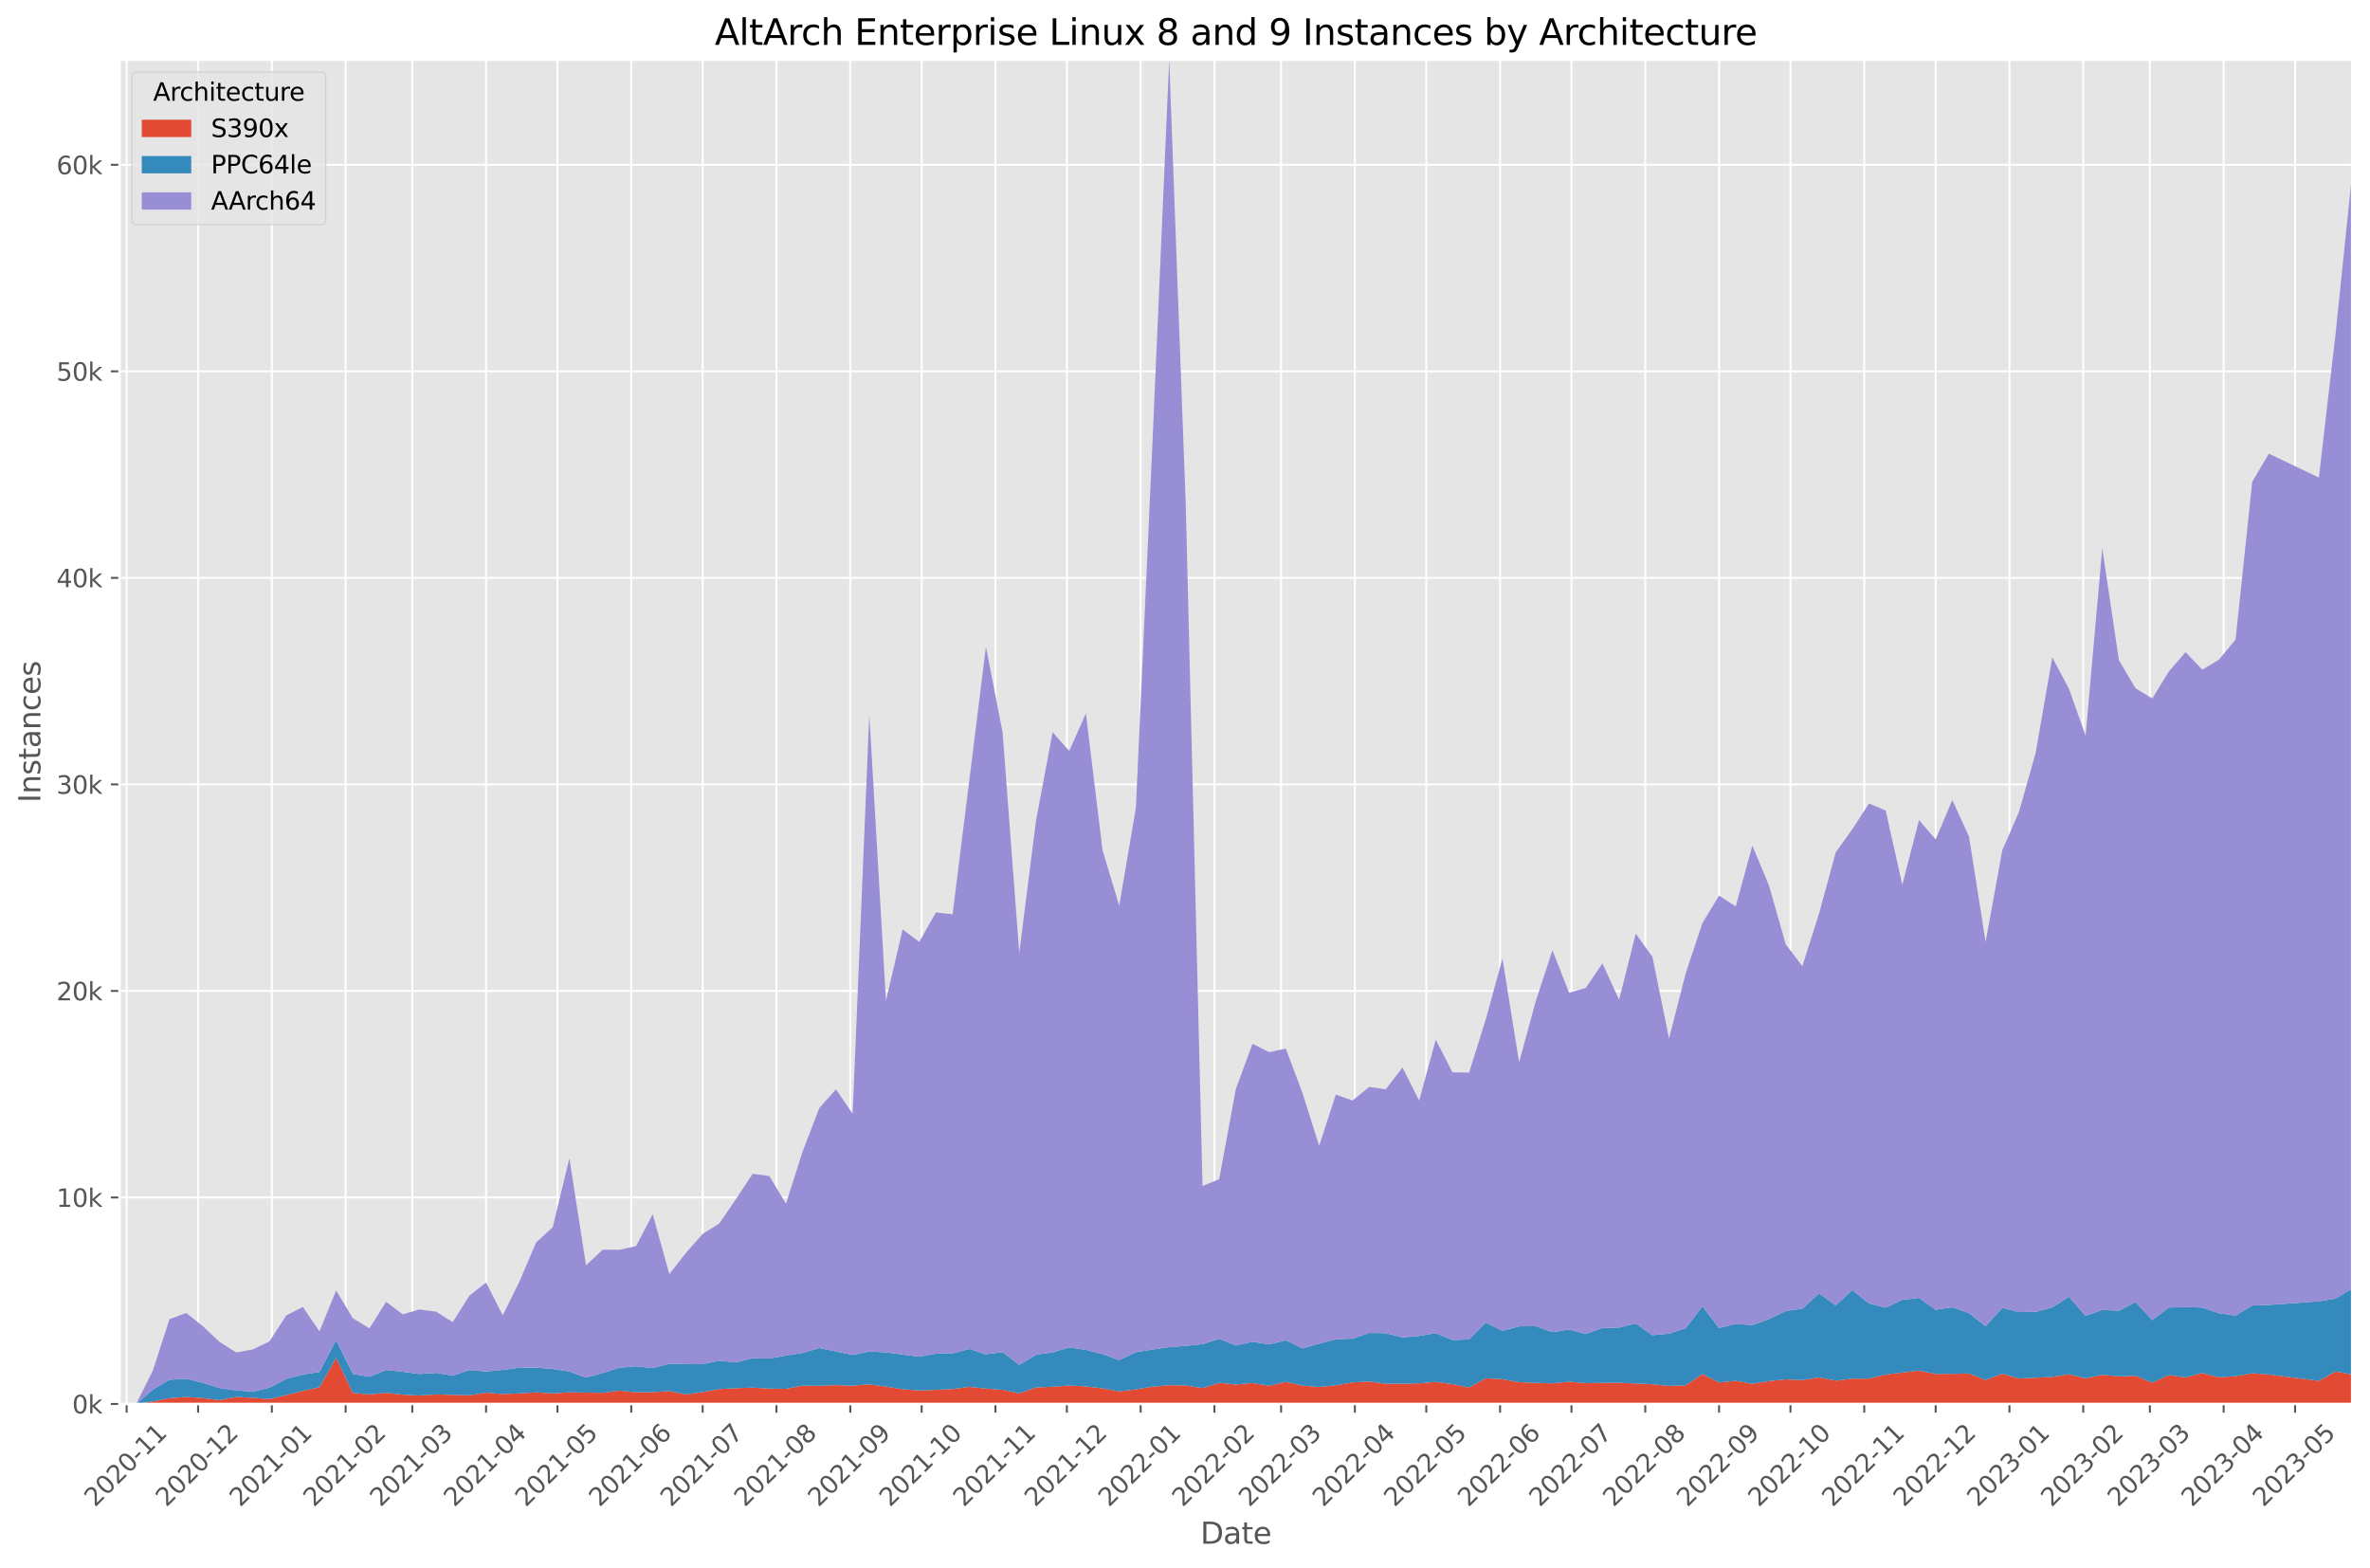 <?xml version="1.0" encoding="utf-8" standalone="no"?>
<!DOCTYPE svg PUBLIC "-//W3C//DTD SVG 1.1//EN"
  "http://www.w3.org/Graphics/SVG/1.1/DTD/svg11.dtd">
<svg xmlns:xlink="http://www.w3.org/1999/xlink" width="958.373pt" height="633.944pt" viewBox="0 0 958.373 633.944" xmlns="http://www.w3.org/2000/svg" version="1.1">
 <defs>
  <style type="text/css">*{stroke-linejoin: round; stroke-linecap: butt}</style>
 </defs>
 <g id="figure_1">
  <g id="patch_1">
   <path d="M 0 633.944 
L 958.373 633.944 
L 958.373 0 
L 0 0 
z
" style="fill: #ffffff"/>
  </g>
  <g id="axes_1">
   <g id="patch_2">
    <path d="M 48.329 567.742 
L 951.173 567.742 
L 951.173 24.142 
L 48.329 24.142 
z
" style="fill: #e5e5e5"/>
   </g>
   <g id="matplotlib.axis_1">
    <g id="xtick_1">
     <g id="line2d_1">
      <path d="M 51.217 567.742 
L 51.217 24.142 
" clip-path="url(#pd4b8ce9dfa)" style="fill: none; stroke: #ffffff; stroke-width: 0.8; stroke-linecap: square"/>
     </g>
     <g id="line2d_2">
      <defs>
       <path id="md2d7ef9f92" d="M 0 0 
L 0 3.5 
" style="stroke: #555555; stroke-width: 0.8"/>
      </defs>
      <g>
       <use xlink:href="#md2d7ef9f92" x="51.217" y="567.742" style="fill: #555555; stroke: #555555; stroke-width: 0.8"/>
      </g>
     </g>
     <g id="text_1">
      <!-- 2020-11 -->
      <g style="fill: #555555" transform="translate(38.396 609.66)rotate(-45)scale(0.1 -0.1)">
       <defs>
        <path id="DejaVuSans-32" d="M 1228 531 
L 3431 531 
L 3431 0 
L 469 0 
L 469 531 
Q 828 903 1448 1529 
Q 2069 2156 2228 2338 
Q 2531 2678 2651 2914 
Q 2772 3150 2772 3378 
Q 2772 3750 2511 3984 
Q 2250 4219 1831 4219 
Q 1534 4219 1204 4116 
Q 875 4013 500 3803 
L 500 4441 
Q 881 4594 1212 4672 
Q 1544 4750 1819 4750 
Q 2544 4750 2975 4387 
Q 3406 4025 3406 3419 
Q 3406 3131 3298 2873 
Q 3191 2616 2906 2266 
Q 2828 2175 2409 1742 
Q 1991 1309 1228 531 
z
" transform="scale(0.016)"/>
        <path id="DejaVuSans-30" d="M 2034 4250 
Q 1547 4250 1301 3770 
Q 1056 3291 1056 2328 
Q 1056 1369 1301 889 
Q 1547 409 2034 409 
Q 2525 409 2770 889 
Q 3016 1369 3016 2328 
Q 3016 3291 2770 3770 
Q 2525 4250 2034 4250 
z
M 2034 4750 
Q 2819 4750 3233 4129 
Q 3647 3509 3647 2328 
Q 3647 1150 3233 529 
Q 2819 -91 2034 -91 
Q 1250 -91 836 529 
Q 422 1150 422 2328 
Q 422 3509 836 4129 
Q 1250 4750 2034 4750 
z
" transform="scale(0.016)"/>
        <path id="DejaVuSans-2d" d="M 313 2009 
L 1997 2009 
L 1997 1497 
L 313 1497 
L 313 2009 
z
" transform="scale(0.016)"/>
        <path id="DejaVuSans-31" d="M 794 531 
L 1825 531 
L 1825 4091 
L 703 3866 
L 703 4441 
L 1819 4666 
L 2450 4666 
L 2450 531 
L 3481 531 
L 3481 0 
L 794 0 
L 794 531 
z
" transform="scale(0.016)"/>
       </defs>
       <use xlink:href="#DejaVuSans-32"/>
       <use xlink:href="#DejaVuSans-30" x="63.623"/>
       <use xlink:href="#DejaVuSans-32" x="127.246"/>
       <use xlink:href="#DejaVuSans-30" x="190.869"/>
       <use xlink:href="#DejaVuSans-2d" x="254.492"/>
       <use xlink:href="#DejaVuSans-31" x="290.576"/>
       <use xlink:href="#DejaVuSans-31" x="354.199"/>
      </g>
     </g>
    </g>
    <g id="xtick_2">
     <g id="line2d_3">
      <path d="M 80.093 567.742 
L 80.093 24.142 
" clip-path="url(#pd4b8ce9dfa)" style="fill: none; stroke: #ffffff; stroke-width: 0.8; stroke-linecap: square"/>
     </g>
     <g id="line2d_4">
      <g>
       <use xlink:href="#md2d7ef9f92" x="80.093" y="567.742" style="fill: #555555; stroke: #555555; stroke-width: 0.8"/>
      </g>
     </g>
     <g id="text_2">
      <!-- 2020-12 -->
      <g style="fill: #555555" transform="translate(67.271 609.66)rotate(-45)scale(0.1 -0.1)">
       <use xlink:href="#DejaVuSans-32"/>
       <use xlink:href="#DejaVuSans-30" x="63.623"/>
       <use xlink:href="#DejaVuSans-32" x="127.246"/>
       <use xlink:href="#DejaVuSans-30" x="190.869"/>
       <use xlink:href="#DejaVuSans-2d" x="254.492"/>
       <use xlink:href="#DejaVuSans-31" x="290.576"/>
       <use xlink:href="#DejaVuSans-32" x="354.199"/>
      </g>
     </g>
    </g>
    <g id="xtick_3">
     <g id="line2d_5">
      <path d="M 109.931 567.742 
L 109.931 24.142 
" clip-path="url(#pd4b8ce9dfa)" style="fill: none; stroke: #ffffff; stroke-width: 0.8; stroke-linecap: square"/>
     </g>
     <g id="line2d_6">
      <g>
       <use xlink:href="#md2d7ef9f92" x="109.931" y="567.742" style="fill: #555555; stroke: #555555; stroke-width: 0.8"/>
      </g>
     </g>
     <g id="text_3">
      <!-- 2021-01 -->
      <g style="fill: #555555" transform="translate(97.109 609.66)rotate(-45)scale(0.1 -0.1)">
       <use xlink:href="#DejaVuSans-32"/>
       <use xlink:href="#DejaVuSans-30" x="63.623"/>
       <use xlink:href="#DejaVuSans-32" x="127.246"/>
       <use xlink:href="#DejaVuSans-31" x="190.869"/>
       <use xlink:href="#DejaVuSans-2d" x="254.492"/>
       <use xlink:href="#DejaVuSans-30" x="290.576"/>
       <use xlink:href="#DejaVuSans-31" x="354.199"/>
      </g>
     </g>
    </g>
    <g id="xtick_4">
     <g id="line2d_7">
      <path d="M 139.769 567.742 
L 139.769 24.142 
" clip-path="url(#pd4b8ce9dfa)" style="fill: none; stroke: #ffffff; stroke-width: 0.8; stroke-linecap: square"/>
     </g>
     <g id="line2d_8">
      <g>
       <use xlink:href="#md2d7ef9f92" x="139.769" y="567.742" style="fill: #555555; stroke: #555555; stroke-width: 0.8"/>
      </g>
     </g>
     <g id="text_4">
      <!-- 2021-02 -->
      <g style="fill: #555555" transform="translate(126.948 609.66)rotate(-45)scale(0.1 -0.1)">
       <use xlink:href="#DejaVuSans-32"/>
       <use xlink:href="#DejaVuSans-30" x="63.623"/>
       <use xlink:href="#DejaVuSans-32" x="127.246"/>
       <use xlink:href="#DejaVuSans-31" x="190.869"/>
       <use xlink:href="#DejaVuSans-2d" x="254.492"/>
       <use xlink:href="#DejaVuSans-30" x="290.576"/>
       <use xlink:href="#DejaVuSans-32" x="354.199"/>
      </g>
     </g>
    </g>
    <g id="xtick_5">
     <g id="line2d_9">
      <path d="M 166.719 567.742 
L 166.719 24.142 
" clip-path="url(#pd4b8ce9dfa)" style="fill: none; stroke: #ffffff; stroke-width: 0.8; stroke-linecap: square"/>
     </g>
     <g id="line2d_10">
      <g>
       <use xlink:href="#md2d7ef9f92" x="166.719" y="567.742" style="fill: #555555; stroke: #555555; stroke-width: 0.8"/>
      </g>
     </g>
     <g id="text_5">
      <!-- 2021-03 -->
      <g style="fill: #555555" transform="translate(153.898 609.66)rotate(-45)scale(0.1 -0.1)">
       <defs>
        <path id="DejaVuSans-33" d="M 2597 2516 
Q 3050 2419 3304 2112 
Q 3559 1806 3559 1356 
Q 3559 666 3084 287 
Q 2609 -91 1734 -91 
Q 1441 -91 1130 -33 
Q 819 25 488 141 
L 488 750 
Q 750 597 1062 519 
Q 1375 441 1716 441 
Q 2309 441 2620 675 
Q 2931 909 2931 1356 
Q 2931 1769 2642 2001 
Q 2353 2234 1838 2234 
L 1294 2234 
L 1294 2753 
L 1863 2753 
Q 2328 2753 2575 2939 
Q 2822 3125 2822 3475 
Q 2822 3834 2567 4026 
Q 2313 4219 1838 4219 
Q 1578 4219 1281 4162 
Q 984 4106 628 3988 
L 628 4550 
Q 988 4650 1302 4700 
Q 1616 4750 1894 4750 
Q 2613 4750 3031 4423 
Q 3450 4097 3450 3541 
Q 3450 3153 3228 2886 
Q 3006 2619 2597 2516 
z
" transform="scale(0.016)"/>
       </defs>
       <use xlink:href="#DejaVuSans-32"/>
       <use xlink:href="#DejaVuSans-30" x="63.623"/>
       <use xlink:href="#DejaVuSans-32" x="127.246"/>
       <use xlink:href="#DejaVuSans-31" x="190.869"/>
       <use xlink:href="#DejaVuSans-2d" x="254.492"/>
       <use xlink:href="#DejaVuSans-30" x="290.576"/>
       <use xlink:href="#DejaVuSans-33" x="354.199"/>
      </g>
     </g>
    </g>
    <g id="xtick_6">
     <g id="line2d_11">
      <path d="M 196.557 567.742 
L 196.557 24.142 
" clip-path="url(#pd4b8ce9dfa)" style="fill: none; stroke: #ffffff; stroke-width: 0.8; stroke-linecap: square"/>
     </g>
     <g id="line2d_12">
      <g>
       <use xlink:href="#md2d7ef9f92" x="196.557" y="567.742" style="fill: #555555; stroke: #555555; stroke-width: 0.8"/>
      </g>
     </g>
     <g id="text_6">
      <!-- 2021-04 -->
      <g style="fill: #555555" transform="translate(183.736 609.66)rotate(-45)scale(0.1 -0.1)">
       <defs>
        <path id="DejaVuSans-34" d="M 2419 4116 
L 825 1625 
L 2419 1625 
L 2419 4116 
z
M 2253 4666 
L 3047 4666 
L 3047 1625 
L 3713 1625 
L 3713 1100 
L 3047 1100 
L 3047 0 
L 2419 0 
L 2419 1100 
L 313 1100 
L 313 1709 
L 2253 4666 
z
" transform="scale(0.016)"/>
       </defs>
       <use xlink:href="#DejaVuSans-32"/>
       <use xlink:href="#DejaVuSans-30" x="63.623"/>
       <use xlink:href="#DejaVuSans-32" x="127.246"/>
       <use xlink:href="#DejaVuSans-31" x="190.869"/>
       <use xlink:href="#DejaVuSans-2d" x="254.492"/>
       <use xlink:href="#DejaVuSans-30" x="290.576"/>
       <use xlink:href="#DejaVuSans-34" x="354.199"/>
      </g>
     </g>
    </g>
    <g id="xtick_7">
     <g id="line2d_13">
      <path d="M 225.433 567.742 
L 225.433 24.142 
" clip-path="url(#pd4b8ce9dfa)" style="fill: none; stroke: #ffffff; stroke-width: 0.8; stroke-linecap: square"/>
     </g>
     <g id="line2d_14">
      <g>
       <use xlink:href="#md2d7ef9f92" x="225.433" y="567.742" style="fill: #555555; stroke: #555555; stroke-width: 0.8"/>
      </g>
     </g>
     <g id="text_7">
      <!-- 2021-05 -->
      <g style="fill: #555555" transform="translate(212.612 609.66)rotate(-45)scale(0.1 -0.1)">
       <defs>
        <path id="DejaVuSans-35" d="M 691 4666 
L 3169 4666 
L 3169 4134 
L 1269 4134 
L 1269 2991 
Q 1406 3038 1543 3061 
Q 1681 3084 1819 3084 
Q 2600 3084 3056 2656 
Q 3513 2228 3513 1497 
Q 3513 744 3044 326 
Q 2575 -91 1722 -91 
Q 1428 -91 1123 -41 
Q 819 9 494 109 
L 494 744 
Q 775 591 1075 516 
Q 1375 441 1709 441 
Q 2250 441 2565 725 
Q 2881 1009 2881 1497 
Q 2881 1984 2565 2268 
Q 2250 2553 1709 2553 
Q 1456 2553 1204 2497 
Q 953 2441 691 2322 
L 691 4666 
z
" transform="scale(0.016)"/>
       </defs>
       <use xlink:href="#DejaVuSans-32"/>
       <use xlink:href="#DejaVuSans-30" x="63.623"/>
       <use xlink:href="#DejaVuSans-32" x="127.246"/>
       <use xlink:href="#DejaVuSans-31" x="190.869"/>
       <use xlink:href="#DejaVuSans-2d" x="254.492"/>
       <use xlink:href="#DejaVuSans-30" x="290.576"/>
       <use xlink:href="#DejaVuSans-35" x="354.199"/>
      </g>
     </g>
    </g>
    <g id="xtick_8">
     <g id="line2d_15">
      <path d="M 255.271 567.742 
L 255.271 24.142 
" clip-path="url(#pd4b8ce9dfa)" style="fill: none; stroke: #ffffff; stroke-width: 0.8; stroke-linecap: square"/>
     </g>
     <g id="line2d_16">
      <g>
       <use xlink:href="#md2d7ef9f92" x="255.271" y="567.742" style="fill: #555555; stroke: #555555; stroke-width: 0.8"/>
      </g>
     </g>
     <g id="text_8">
      <!-- 2021-06 -->
      <g style="fill: #555555" transform="translate(242.45 609.66)rotate(-45)scale(0.1 -0.1)">
       <defs>
        <path id="DejaVuSans-36" d="M 2113 2584 
Q 1688 2584 1439 2293 
Q 1191 2003 1191 1497 
Q 1191 994 1439 701 
Q 1688 409 2113 409 
Q 2538 409 2786 701 
Q 3034 994 3034 1497 
Q 3034 2003 2786 2293 
Q 2538 2584 2113 2584 
z
M 3366 4563 
L 3366 3988 
Q 3128 4100 2886 4159 
Q 2644 4219 2406 4219 
Q 1781 4219 1451 3797 
Q 1122 3375 1075 2522 
Q 1259 2794 1537 2939 
Q 1816 3084 2150 3084 
Q 2853 3084 3261 2657 
Q 3669 2231 3669 1497 
Q 3669 778 3244 343 
Q 2819 -91 2113 -91 
Q 1303 -91 875 529 
Q 447 1150 447 2328 
Q 447 3434 972 4092 
Q 1497 4750 2381 4750 
Q 2619 4750 2861 4703 
Q 3103 4656 3366 4563 
z
" transform="scale(0.016)"/>
       </defs>
       <use xlink:href="#DejaVuSans-32"/>
       <use xlink:href="#DejaVuSans-30" x="63.623"/>
       <use xlink:href="#DejaVuSans-32" x="127.246"/>
       <use xlink:href="#DejaVuSans-31" x="190.869"/>
       <use xlink:href="#DejaVuSans-2d" x="254.492"/>
       <use xlink:href="#DejaVuSans-30" x="290.576"/>
       <use xlink:href="#DejaVuSans-36" x="354.199"/>
      </g>
     </g>
    </g>
    <g id="xtick_9">
     <g id="line2d_17">
      <path d="M 284.147 567.742 
L 284.147 24.142 
" clip-path="url(#pd4b8ce9dfa)" style="fill: none; stroke: #ffffff; stroke-width: 0.8; stroke-linecap: square"/>
     </g>
     <g id="line2d_18">
      <g>
       <use xlink:href="#md2d7ef9f92" x="284.147" y="567.742" style="fill: #555555; stroke: #555555; stroke-width: 0.8"/>
      </g>
     </g>
     <g id="text_9">
      <!-- 2021-07 -->
      <g style="fill: #555555" transform="translate(271.326 609.66)rotate(-45)scale(0.1 -0.1)">
       <defs>
        <path id="DejaVuSans-37" d="M 525 4666 
L 3525 4666 
L 3525 4397 
L 1831 0 
L 1172 0 
L 2766 4134 
L 525 4134 
L 525 4666 
z
" transform="scale(0.016)"/>
       </defs>
       <use xlink:href="#DejaVuSans-32"/>
       <use xlink:href="#DejaVuSans-30" x="63.623"/>
       <use xlink:href="#DejaVuSans-32" x="127.246"/>
       <use xlink:href="#DejaVuSans-31" x="190.869"/>
       <use xlink:href="#DejaVuSans-2d" x="254.492"/>
       <use xlink:href="#DejaVuSans-30" x="290.576"/>
       <use xlink:href="#DejaVuSans-37" x="354.199"/>
      </g>
     </g>
    </g>
    <g id="xtick_10">
     <g id="line2d_19">
      <path d="M 313.985 567.742 
L 313.985 24.142 
" clip-path="url(#pd4b8ce9dfa)" style="fill: none; stroke: #ffffff; stroke-width: 0.8; stroke-linecap: square"/>
     </g>
     <g id="line2d_20">
      <g>
       <use xlink:href="#md2d7ef9f92" x="313.985" y="567.742" style="fill: #555555; stroke: #555555; stroke-width: 0.8"/>
      </g>
     </g>
     <g id="text_10">
      <!-- 2021-08 -->
      <g style="fill: #555555" transform="translate(301.164 609.66)rotate(-45)scale(0.1 -0.1)">
       <defs>
        <path id="DejaVuSans-38" d="M 2034 2216 
Q 1584 2216 1326 1975 
Q 1069 1734 1069 1313 
Q 1069 891 1326 650 
Q 1584 409 2034 409 
Q 2484 409 2743 651 
Q 3003 894 3003 1313 
Q 3003 1734 2745 1975 
Q 2488 2216 2034 2216 
z
M 1403 2484 
Q 997 2584 770 2862 
Q 544 3141 544 3541 
Q 544 4100 942 4425 
Q 1341 4750 2034 4750 
Q 2731 4750 3128 4425 
Q 3525 4100 3525 3541 
Q 3525 3141 3298 2862 
Q 3072 2584 2669 2484 
Q 3125 2378 3379 2068 
Q 3634 1759 3634 1313 
Q 3634 634 3220 271 
Q 2806 -91 2034 -91 
Q 1263 -91 848 271 
Q 434 634 434 1313 
Q 434 1759 690 2068 
Q 947 2378 1403 2484 
z
M 1172 3481 
Q 1172 3119 1398 2916 
Q 1625 2713 2034 2713 
Q 2441 2713 2670 2916 
Q 2900 3119 2900 3481 
Q 2900 3844 2670 4047 
Q 2441 4250 2034 4250 
Q 1625 4250 1398 4047 
Q 1172 3844 1172 3481 
z
" transform="scale(0.016)"/>
       </defs>
       <use xlink:href="#DejaVuSans-32"/>
       <use xlink:href="#DejaVuSans-30" x="63.623"/>
       <use xlink:href="#DejaVuSans-32" x="127.246"/>
       <use xlink:href="#DejaVuSans-31" x="190.869"/>
       <use xlink:href="#DejaVuSans-2d" x="254.492"/>
       <use xlink:href="#DejaVuSans-30" x="290.576"/>
       <use xlink:href="#DejaVuSans-38" x="354.199"/>
      </g>
     </g>
    </g>
    <g id="xtick_11">
     <g id="line2d_21">
      <path d="M 343.823 567.742 
L 343.823 24.142 
" clip-path="url(#pd4b8ce9dfa)" style="fill: none; stroke: #ffffff; stroke-width: 0.8; stroke-linecap: square"/>
     </g>
     <g id="line2d_22">
      <g>
       <use xlink:href="#md2d7ef9f92" x="343.823" y="567.742" style="fill: #555555; stroke: #555555; stroke-width: 0.8"/>
      </g>
     </g>
     <g id="text_11">
      <!-- 2021-09 -->
      <g style="fill: #555555" transform="translate(331.002 609.66)rotate(-45)scale(0.1 -0.1)">
       <defs>
        <path id="DejaVuSans-39" d="M 703 97 
L 703 672 
Q 941 559 1184 500 
Q 1428 441 1663 441 
Q 2288 441 2617 861 
Q 2947 1281 2994 2138 
Q 2813 1869 2534 1725 
Q 2256 1581 1919 1581 
Q 1219 1581 811 2004 
Q 403 2428 403 3163 
Q 403 3881 828 4315 
Q 1253 4750 1959 4750 
Q 2769 4750 3195 4129 
Q 3622 3509 3622 2328 
Q 3622 1225 3098 567 
Q 2575 -91 1691 -91 
Q 1453 -91 1209 -44 
Q 966 3 703 97 
z
M 1959 2075 
Q 2384 2075 2632 2365 
Q 2881 2656 2881 3163 
Q 2881 3666 2632 3958 
Q 2384 4250 1959 4250 
Q 1534 4250 1286 3958 
Q 1038 3666 1038 3163 
Q 1038 2656 1286 2365 
Q 1534 2075 1959 2075 
z
" transform="scale(0.016)"/>
       </defs>
       <use xlink:href="#DejaVuSans-32"/>
       <use xlink:href="#DejaVuSans-30" x="63.623"/>
       <use xlink:href="#DejaVuSans-32" x="127.246"/>
       <use xlink:href="#DejaVuSans-31" x="190.869"/>
       <use xlink:href="#DejaVuSans-2d" x="254.492"/>
       <use xlink:href="#DejaVuSans-30" x="290.576"/>
       <use xlink:href="#DejaVuSans-39" x="354.199"/>
      </g>
     </g>
    </g>
    <g id="xtick_12">
     <g id="line2d_23">
      <path d="M 372.699 567.742 
L 372.699 24.142 
" clip-path="url(#pd4b8ce9dfa)" style="fill: none; stroke: #ffffff; stroke-width: 0.8; stroke-linecap: square"/>
     </g>
     <g id="line2d_24">
      <g>
       <use xlink:href="#md2d7ef9f92" x="372.699" y="567.742" style="fill: #555555; stroke: #555555; stroke-width: 0.8"/>
      </g>
     </g>
     <g id="text_12">
      <!-- 2021-10 -->
      <g style="fill: #555555" transform="translate(359.877 609.66)rotate(-45)scale(0.1 -0.1)">
       <use xlink:href="#DejaVuSans-32"/>
       <use xlink:href="#DejaVuSans-30" x="63.623"/>
       <use xlink:href="#DejaVuSans-32" x="127.246"/>
       <use xlink:href="#DejaVuSans-31" x="190.869"/>
       <use xlink:href="#DejaVuSans-2d" x="254.492"/>
       <use xlink:href="#DejaVuSans-31" x="290.576"/>
       <use xlink:href="#DejaVuSans-30" x="354.199"/>
      </g>
     </g>
    </g>
    <g id="xtick_13">
     <g id="line2d_25">
      <path d="M 402.537 567.742 
L 402.537 24.142 
" clip-path="url(#pd4b8ce9dfa)" style="fill: none; stroke: #ffffff; stroke-width: 0.8; stroke-linecap: square"/>
     </g>
     <g id="line2d_26">
      <g>
       <use xlink:href="#md2d7ef9f92" x="402.537" y="567.742" style="fill: #555555; stroke: #555555; stroke-width: 0.8"/>
      </g>
     </g>
     <g id="text_13">
      <!-- 2021-11 -->
      <g style="fill: #555555" transform="translate(389.716 609.66)rotate(-45)scale(0.1 -0.1)">
       <use xlink:href="#DejaVuSans-32"/>
       <use xlink:href="#DejaVuSans-30" x="63.623"/>
       <use xlink:href="#DejaVuSans-32" x="127.246"/>
       <use xlink:href="#DejaVuSans-31" x="190.869"/>
       <use xlink:href="#DejaVuSans-2d" x="254.492"/>
       <use xlink:href="#DejaVuSans-31" x="290.576"/>
       <use xlink:href="#DejaVuSans-31" x="354.199"/>
      </g>
     </g>
    </g>
    <g id="xtick_14">
     <g id="line2d_27">
      <path d="M 431.412 567.742 
L 431.412 24.142 
" clip-path="url(#pd4b8ce9dfa)" style="fill: none; stroke: #ffffff; stroke-width: 0.8; stroke-linecap: square"/>
     </g>
     <g id="line2d_28">
      <g>
       <use xlink:href="#md2d7ef9f92" x="431.412" y="567.742" style="fill: #555555; stroke: #555555; stroke-width: 0.8"/>
      </g>
     </g>
     <g id="text_14">
      <!-- 2021-12 -->
      <g style="fill: #555555" transform="translate(418.591 609.66)rotate(-45)scale(0.1 -0.1)">
       <use xlink:href="#DejaVuSans-32"/>
       <use xlink:href="#DejaVuSans-30" x="63.623"/>
       <use xlink:href="#DejaVuSans-32" x="127.246"/>
       <use xlink:href="#DejaVuSans-31" x="190.869"/>
       <use xlink:href="#DejaVuSans-2d" x="254.492"/>
       <use xlink:href="#DejaVuSans-31" x="290.576"/>
       <use xlink:href="#DejaVuSans-32" x="354.199"/>
      </g>
     </g>
    </g>
    <g id="xtick_15">
     <g id="line2d_29">
      <path d="M 461.251 567.742 
L 461.251 24.142 
" clip-path="url(#pd4b8ce9dfa)" style="fill: none; stroke: #ffffff; stroke-width: 0.8; stroke-linecap: square"/>
     </g>
     <g id="line2d_30">
      <g>
       <use xlink:href="#md2d7ef9f92" x="461.251" y="567.742" style="fill: #555555; stroke: #555555; stroke-width: 0.8"/>
      </g>
     </g>
     <g id="text_15">
      <!-- 2022-01 -->
      <g style="fill: #555555" transform="translate(448.429 609.66)rotate(-45)scale(0.1 -0.1)">
       <use xlink:href="#DejaVuSans-32"/>
       <use xlink:href="#DejaVuSans-30" x="63.623"/>
       <use xlink:href="#DejaVuSans-32" x="127.246"/>
       <use xlink:href="#DejaVuSans-32" x="190.869"/>
       <use xlink:href="#DejaVuSans-2d" x="254.492"/>
       <use xlink:href="#DejaVuSans-30" x="290.576"/>
       <use xlink:href="#DejaVuSans-31" x="354.199"/>
      </g>
     </g>
    </g>
    <g id="xtick_16">
     <g id="line2d_31">
      <path d="M 491.089 567.742 
L 491.089 24.142 
" clip-path="url(#pd4b8ce9dfa)" style="fill: none; stroke: #ffffff; stroke-width: 0.8; stroke-linecap: square"/>
     </g>
     <g id="line2d_32">
      <g>
       <use xlink:href="#md2d7ef9f92" x="491.089" y="567.742" style="fill: #555555; stroke: #555555; stroke-width: 0.8"/>
      </g>
     </g>
     <g id="text_16">
      <!-- 2022-02 -->
      <g style="fill: #555555" transform="translate(478.267 609.66)rotate(-45)scale(0.1 -0.1)">
       <use xlink:href="#DejaVuSans-32"/>
       <use xlink:href="#DejaVuSans-30" x="63.623"/>
       <use xlink:href="#DejaVuSans-32" x="127.246"/>
       <use xlink:href="#DejaVuSans-32" x="190.869"/>
       <use xlink:href="#DejaVuSans-2d" x="254.492"/>
       <use xlink:href="#DejaVuSans-30" x="290.576"/>
       <use xlink:href="#DejaVuSans-32" x="354.199"/>
      </g>
     </g>
    </g>
    <g id="xtick_17">
     <g id="line2d_33">
      <path d="M 518.039 567.742 
L 518.039 24.142 
" clip-path="url(#pd4b8ce9dfa)" style="fill: none; stroke: #ffffff; stroke-width: 0.8; stroke-linecap: square"/>
     </g>
     <g id="line2d_34">
      <g>
       <use xlink:href="#md2d7ef9f92" x="518.039" y="567.742" style="fill: #555555; stroke: #555555; stroke-width: 0.8"/>
      </g>
     </g>
     <g id="text_17">
      <!-- 2022-03 -->
      <g style="fill: #555555" transform="translate(505.218 609.66)rotate(-45)scale(0.1 -0.1)">
       <use xlink:href="#DejaVuSans-32"/>
       <use xlink:href="#DejaVuSans-30" x="63.623"/>
       <use xlink:href="#DejaVuSans-32" x="127.246"/>
       <use xlink:href="#DejaVuSans-32" x="190.869"/>
       <use xlink:href="#DejaVuSans-2d" x="254.492"/>
       <use xlink:href="#DejaVuSans-30" x="290.576"/>
       <use xlink:href="#DejaVuSans-33" x="354.199"/>
      </g>
     </g>
    </g>
    <g id="xtick_18">
     <g id="line2d_35">
      <path d="M 547.877 567.742 
L 547.877 24.142 
" clip-path="url(#pd4b8ce9dfa)" style="fill: none; stroke: #ffffff; stroke-width: 0.8; stroke-linecap: square"/>
     </g>
     <g id="line2d_36">
      <g>
       <use xlink:href="#md2d7ef9f92" x="547.877" y="567.742" style="fill: #555555; stroke: #555555; stroke-width: 0.8"/>
      </g>
     </g>
     <g id="text_18">
      <!-- 2022-04 -->
      <g style="fill: #555555" transform="translate(535.056 609.66)rotate(-45)scale(0.1 -0.1)">
       <use xlink:href="#DejaVuSans-32"/>
       <use xlink:href="#DejaVuSans-30" x="63.623"/>
       <use xlink:href="#DejaVuSans-32" x="127.246"/>
       <use xlink:href="#DejaVuSans-32" x="190.869"/>
       <use xlink:href="#DejaVuSans-2d" x="254.492"/>
       <use xlink:href="#DejaVuSans-30" x="290.576"/>
       <use xlink:href="#DejaVuSans-34" x="354.199"/>
      </g>
     </g>
    </g>
    <g id="xtick_19">
     <g id="line2d_37">
      <path d="M 576.753 567.742 
L 576.753 24.142 
" clip-path="url(#pd4b8ce9dfa)" style="fill: none; stroke: #ffffff; stroke-width: 0.8; stroke-linecap: square"/>
     </g>
     <g id="line2d_38">
      <g>
       <use xlink:href="#md2d7ef9f92" x="576.753" y="567.742" style="fill: #555555; stroke: #555555; stroke-width: 0.8"/>
      </g>
     </g>
     <g id="text_19">
      <!-- 2022-05 -->
      <g style="fill: #555555" transform="translate(563.932 609.66)rotate(-45)scale(0.1 -0.1)">
       <use xlink:href="#DejaVuSans-32"/>
       <use xlink:href="#DejaVuSans-30" x="63.623"/>
       <use xlink:href="#DejaVuSans-32" x="127.246"/>
       <use xlink:href="#DejaVuSans-32" x="190.869"/>
       <use xlink:href="#DejaVuSans-2d" x="254.492"/>
       <use xlink:href="#DejaVuSans-30" x="290.576"/>
       <use xlink:href="#DejaVuSans-35" x="354.199"/>
      </g>
     </g>
    </g>
    <g id="xtick_20">
     <g id="line2d_39">
      <path d="M 606.591 567.742 
L 606.591 24.142 
" clip-path="url(#pd4b8ce9dfa)" style="fill: none; stroke: #ffffff; stroke-width: 0.8; stroke-linecap: square"/>
     </g>
     <g id="line2d_40">
      <g>
       <use xlink:href="#md2d7ef9f92" x="606.591" y="567.742" style="fill: #555555; stroke: #555555; stroke-width: 0.8"/>
      </g>
     </g>
     <g id="text_20">
      <!-- 2022-06 -->
      <g style="fill: #555555" transform="translate(593.77 609.66)rotate(-45)scale(0.1 -0.1)">
       <use xlink:href="#DejaVuSans-32"/>
       <use xlink:href="#DejaVuSans-30" x="63.623"/>
       <use xlink:href="#DejaVuSans-32" x="127.246"/>
       <use xlink:href="#DejaVuSans-32" x="190.869"/>
       <use xlink:href="#DejaVuSans-2d" x="254.492"/>
       <use xlink:href="#DejaVuSans-30" x="290.576"/>
       <use xlink:href="#DejaVuSans-36" x="354.199"/>
      </g>
     </g>
    </g>
    <g id="xtick_21">
     <g id="line2d_41">
      <path d="M 635.467 567.742 
L 635.467 24.142 
" clip-path="url(#pd4b8ce9dfa)" style="fill: none; stroke: #ffffff; stroke-width: 0.8; stroke-linecap: square"/>
     </g>
     <g id="line2d_42">
      <g>
       <use xlink:href="#md2d7ef9f92" x="635.467" y="567.742" style="fill: #555555; stroke: #555555; stroke-width: 0.8"/>
      </g>
     </g>
     <g id="text_21">
      <!-- 2022-07 -->
      <g style="fill: #555555" transform="translate(622.645 609.66)rotate(-45)scale(0.1 -0.1)">
       <use xlink:href="#DejaVuSans-32"/>
       <use xlink:href="#DejaVuSans-30" x="63.623"/>
       <use xlink:href="#DejaVuSans-32" x="127.246"/>
       <use xlink:href="#DejaVuSans-32" x="190.869"/>
       <use xlink:href="#DejaVuSans-2d" x="254.492"/>
       <use xlink:href="#DejaVuSans-30" x="290.576"/>
       <use xlink:href="#DejaVuSans-37" x="354.199"/>
      </g>
     </g>
    </g>
    <g id="xtick_22">
     <g id="line2d_43">
      <path d="M 665.305 567.742 
L 665.305 24.142 
" clip-path="url(#pd4b8ce9dfa)" style="fill: none; stroke: #ffffff; stroke-width: 0.8; stroke-linecap: square"/>
     </g>
     <g id="line2d_44">
      <g>
       <use xlink:href="#md2d7ef9f92" x="665.305" y="567.742" style="fill: #555555; stroke: #555555; stroke-width: 0.8"/>
      </g>
     </g>
     <g id="text_22">
      <!-- 2022-08 -->
      <g style="fill: #555555" transform="translate(652.484 609.66)rotate(-45)scale(0.1 -0.1)">
       <use xlink:href="#DejaVuSans-32"/>
       <use xlink:href="#DejaVuSans-30" x="63.623"/>
       <use xlink:href="#DejaVuSans-32" x="127.246"/>
       <use xlink:href="#DejaVuSans-32" x="190.869"/>
       <use xlink:href="#DejaVuSans-2d" x="254.492"/>
       <use xlink:href="#DejaVuSans-30" x="290.576"/>
       <use xlink:href="#DejaVuSans-38" x="354.199"/>
      </g>
     </g>
    </g>
    <g id="xtick_23">
     <g id="line2d_45">
      <path d="M 695.143 567.742 
L 695.143 24.142 
" clip-path="url(#pd4b8ce9dfa)" style="fill: none; stroke: #ffffff; stroke-width: 0.8; stroke-linecap: square"/>
     </g>
     <g id="line2d_46">
      <g>
       <use xlink:href="#md2d7ef9f92" x="695.143" y="567.742" style="fill: #555555; stroke: #555555; stroke-width: 0.8"/>
      </g>
     </g>
     <g id="text_23">
      <!-- 2022-09 -->
      <g style="fill: #555555" transform="translate(682.322 609.66)rotate(-45)scale(0.1 -0.1)">
       <use xlink:href="#DejaVuSans-32"/>
       <use xlink:href="#DejaVuSans-30" x="63.623"/>
       <use xlink:href="#DejaVuSans-32" x="127.246"/>
       <use xlink:href="#DejaVuSans-32" x="190.869"/>
       <use xlink:href="#DejaVuSans-2d" x="254.492"/>
       <use xlink:href="#DejaVuSans-30" x="290.576"/>
       <use xlink:href="#DejaVuSans-39" x="354.199"/>
      </g>
     </g>
    </g>
    <g id="xtick_24">
     <g id="line2d_47">
      <path d="M 724.019 567.742 
L 724.019 24.142 
" clip-path="url(#pd4b8ce9dfa)" style="fill: none; stroke: #ffffff; stroke-width: 0.8; stroke-linecap: square"/>
     </g>
     <g id="line2d_48">
      <g>
       <use xlink:href="#md2d7ef9f92" x="724.019" y="567.742" style="fill: #555555; stroke: #555555; stroke-width: 0.8"/>
      </g>
     </g>
     <g id="text_24">
      <!-- 2022-10 -->
      <g style="fill: #555555" transform="translate(711.197 609.66)rotate(-45)scale(0.1 -0.1)">
       <use xlink:href="#DejaVuSans-32"/>
       <use xlink:href="#DejaVuSans-30" x="63.623"/>
       <use xlink:href="#DejaVuSans-32" x="127.246"/>
       <use xlink:href="#DejaVuSans-32" x="190.869"/>
       <use xlink:href="#DejaVuSans-2d" x="254.492"/>
       <use xlink:href="#DejaVuSans-31" x="290.576"/>
       <use xlink:href="#DejaVuSans-30" x="354.199"/>
      </g>
     </g>
    </g>
    <g id="xtick_25">
     <g id="line2d_49">
      <path d="M 753.857 567.742 
L 753.857 24.142 
" clip-path="url(#pd4b8ce9dfa)" style="fill: none; stroke: #ffffff; stroke-width: 0.8; stroke-linecap: square"/>
     </g>
     <g id="line2d_50">
      <g>
       <use xlink:href="#md2d7ef9f92" x="753.857" y="567.742" style="fill: #555555; stroke: #555555; stroke-width: 0.8"/>
      </g>
     </g>
     <g id="text_25">
      <!-- 2022-11 -->
      <g style="fill: #555555" transform="translate(741.035 609.66)rotate(-45)scale(0.1 -0.1)">
       <use xlink:href="#DejaVuSans-32"/>
       <use xlink:href="#DejaVuSans-30" x="63.623"/>
       <use xlink:href="#DejaVuSans-32" x="127.246"/>
       <use xlink:href="#DejaVuSans-32" x="190.869"/>
       <use xlink:href="#DejaVuSans-2d" x="254.492"/>
       <use xlink:href="#DejaVuSans-31" x="290.576"/>
       <use xlink:href="#DejaVuSans-31" x="354.199"/>
      </g>
     </g>
    </g>
    <g id="xtick_26">
     <g id="line2d_51">
      <path d="M 782.732 567.742 
L 782.732 24.142 
" clip-path="url(#pd4b8ce9dfa)" style="fill: none; stroke: #ffffff; stroke-width: 0.8; stroke-linecap: square"/>
     </g>
     <g id="line2d_52">
      <g>
       <use xlink:href="#md2d7ef9f92" x="782.732" y="567.742" style="fill: #555555; stroke: #555555; stroke-width: 0.8"/>
      </g>
     </g>
     <g id="text_26">
      <!-- 2022-12 -->
      <g style="fill: #555555" transform="translate(769.911 609.66)rotate(-45)scale(0.1 -0.1)">
       <use xlink:href="#DejaVuSans-32"/>
       <use xlink:href="#DejaVuSans-30" x="63.623"/>
       <use xlink:href="#DejaVuSans-32" x="127.246"/>
       <use xlink:href="#DejaVuSans-32" x="190.869"/>
       <use xlink:href="#DejaVuSans-2d" x="254.492"/>
       <use xlink:href="#DejaVuSans-31" x="290.576"/>
       <use xlink:href="#DejaVuSans-32" x="354.199"/>
      </g>
     </g>
    </g>
    <g id="xtick_27">
     <g id="line2d_53">
      <path d="M 812.57 567.742 
L 812.57 24.142 
" clip-path="url(#pd4b8ce9dfa)" style="fill: none; stroke: #ffffff; stroke-width: 0.8; stroke-linecap: square"/>
     </g>
     <g id="line2d_54">
      <g>
       <use xlink:href="#md2d7ef9f92" x="812.57" y="567.742" style="fill: #555555; stroke: #555555; stroke-width: 0.8"/>
      </g>
     </g>
     <g id="text_27">
      <!-- 2023-01 -->
      <g style="fill: #555555" transform="translate(799.749 609.66)rotate(-45)scale(0.1 -0.1)">
       <use xlink:href="#DejaVuSans-32"/>
       <use xlink:href="#DejaVuSans-30" x="63.623"/>
       <use xlink:href="#DejaVuSans-32" x="127.246"/>
       <use xlink:href="#DejaVuSans-33" x="190.869"/>
       <use xlink:href="#DejaVuSans-2d" x="254.492"/>
       <use xlink:href="#DejaVuSans-30" x="290.576"/>
       <use xlink:href="#DejaVuSans-31" x="354.199"/>
      </g>
     </g>
    </g>
    <g id="xtick_28">
     <g id="line2d_55">
      <path d="M 842.409 567.742 
L 842.409 24.142 
" clip-path="url(#pd4b8ce9dfa)" style="fill: none; stroke: #ffffff; stroke-width: 0.8; stroke-linecap: square"/>
     </g>
     <g id="line2d_56">
      <g>
       <use xlink:href="#md2d7ef9f92" x="842.409" y="567.742" style="fill: #555555; stroke: #555555; stroke-width: 0.8"/>
      </g>
     </g>
     <g id="text_28">
      <!-- 2023-02 -->
      <g style="fill: #555555" transform="translate(829.587 609.66)rotate(-45)scale(0.1 -0.1)">
       <use xlink:href="#DejaVuSans-32"/>
       <use xlink:href="#DejaVuSans-30" x="63.623"/>
       <use xlink:href="#DejaVuSans-32" x="127.246"/>
       <use xlink:href="#DejaVuSans-33" x="190.869"/>
       <use xlink:href="#DejaVuSans-2d" x="254.492"/>
       <use xlink:href="#DejaVuSans-30" x="290.576"/>
       <use xlink:href="#DejaVuSans-32" x="354.199"/>
      </g>
     </g>
    </g>
    <g id="xtick_29">
     <g id="line2d_57">
      <path d="M 869.359 567.742 
L 869.359 24.142 
" clip-path="url(#pd4b8ce9dfa)" style="fill: none; stroke: #ffffff; stroke-width: 0.8; stroke-linecap: square"/>
     </g>
     <g id="line2d_58">
      <g>
       <use xlink:href="#md2d7ef9f92" x="869.359" y="567.742" style="fill: #555555; stroke: #555555; stroke-width: 0.8"/>
      </g>
     </g>
     <g id="text_29">
      <!-- 2023-03 -->
      <g style="fill: #555555" transform="translate(856.538 609.66)rotate(-45)scale(0.1 -0.1)">
       <use xlink:href="#DejaVuSans-32"/>
       <use xlink:href="#DejaVuSans-30" x="63.623"/>
       <use xlink:href="#DejaVuSans-32" x="127.246"/>
       <use xlink:href="#DejaVuSans-33" x="190.869"/>
       <use xlink:href="#DejaVuSans-2d" x="254.492"/>
       <use xlink:href="#DejaVuSans-30" x="290.576"/>
       <use xlink:href="#DejaVuSans-33" x="354.199"/>
      </g>
     </g>
    </g>
    <g id="xtick_30">
     <g id="line2d_59">
      <path d="M 899.197 567.742 
L 899.197 24.142 
" clip-path="url(#pd4b8ce9dfa)" style="fill: none; stroke: #ffffff; stroke-width: 0.8; stroke-linecap: square"/>
     </g>
     <g id="line2d_60">
      <g>
       <use xlink:href="#md2d7ef9f92" x="899.197" y="567.742" style="fill: #555555; stroke: #555555; stroke-width: 0.8"/>
      </g>
     </g>
     <g id="text_30">
      <!-- 2023-04 -->
      <g style="fill: #555555" transform="translate(886.376 609.66)rotate(-45)scale(0.1 -0.1)">
       <use xlink:href="#DejaVuSans-32"/>
       <use xlink:href="#DejaVuSans-30" x="63.623"/>
       <use xlink:href="#DejaVuSans-32" x="127.246"/>
       <use xlink:href="#DejaVuSans-33" x="190.869"/>
       <use xlink:href="#DejaVuSans-2d" x="254.492"/>
       <use xlink:href="#DejaVuSans-30" x="290.576"/>
       <use xlink:href="#DejaVuSans-34" x="354.199"/>
      </g>
     </g>
    </g>
    <g id="xtick_31">
     <g id="line2d_61">
      <path d="M 928.073 567.742 
L 928.073 24.142 
" clip-path="url(#pd4b8ce9dfa)" style="fill: none; stroke: #ffffff; stroke-width: 0.8; stroke-linecap: square"/>
     </g>
     <g id="line2d_62">
      <g>
       <use xlink:href="#md2d7ef9f92" x="928.073" y="567.742" style="fill: #555555; stroke: #555555; stroke-width: 0.8"/>
      </g>
     </g>
     <g id="text_31">
      <!-- 2023-05 -->
      <g style="fill: #555555" transform="translate(915.252 609.66)rotate(-45)scale(0.1 -0.1)">
       <use xlink:href="#DejaVuSans-32"/>
       <use xlink:href="#DejaVuSans-30" x="63.623"/>
       <use xlink:href="#DejaVuSans-32" x="127.246"/>
       <use xlink:href="#DejaVuSans-33" x="190.869"/>
       <use xlink:href="#DejaVuSans-2d" x="254.492"/>
       <use xlink:href="#DejaVuSans-30" x="290.576"/>
       <use xlink:href="#DejaVuSans-35" x="354.199"/>
      </g>
     </g>
    </g>
    <g id="text_32">
     <!-- Date -->
     <g style="fill: #555555" transform="translate(485.41 624.248)scale(0.12 -0.12)">
      <defs>
       <path id="DejaVuSans-44" d="M 1259 4147 
L 1259 519 
L 2022 519 
Q 2988 519 3436 956 
Q 3884 1394 3884 2338 
Q 3884 3275 3436 3711 
Q 2988 4147 2022 4147 
L 1259 4147 
z
M 628 4666 
L 1925 4666 
Q 3281 4666 3915 4102 
Q 4550 3538 4550 2338 
Q 4550 1131 3912 565 
Q 3275 0 1925 0 
L 628 0 
L 628 4666 
z
" transform="scale(0.016)"/>
       <path id="DejaVuSans-61" d="M 2194 1759 
Q 1497 1759 1228 1600 
Q 959 1441 959 1056 
Q 959 750 1161 570 
Q 1363 391 1709 391 
Q 2188 391 2477 730 
Q 2766 1069 2766 1631 
L 2766 1759 
L 2194 1759 
z
M 3341 1997 
L 3341 0 
L 2766 0 
L 2766 531 
Q 2569 213 2275 61 
Q 1981 -91 1556 -91 
Q 1019 -91 701 211 
Q 384 513 384 1019 
Q 384 1609 779 1909 
Q 1175 2209 1959 2209 
L 2766 2209 
L 2766 2266 
Q 2766 2663 2505 2880 
Q 2244 3097 1772 3097 
Q 1472 3097 1187 3025 
Q 903 2953 641 2809 
L 641 3341 
Q 956 3463 1253 3523 
Q 1550 3584 1831 3584 
Q 2591 3584 2966 3190 
Q 3341 2797 3341 1997 
z
" transform="scale(0.016)"/>
       <path id="DejaVuSans-74" d="M 1172 4494 
L 1172 3500 
L 2356 3500 
L 2356 3053 
L 1172 3053 
L 1172 1153 
Q 1172 725 1289 603 
Q 1406 481 1766 481 
L 2356 481 
L 2356 0 
L 1766 0 
Q 1100 0 847 248 
Q 594 497 594 1153 
L 594 3053 
L 172 3053 
L 172 3500 
L 594 3500 
L 594 4494 
L 1172 4494 
z
" transform="scale(0.016)"/>
       <path id="DejaVuSans-65" d="M 3597 1894 
L 3597 1613 
L 953 1613 
Q 991 1019 1311 708 
Q 1631 397 2203 397 
Q 2534 397 2845 478 
Q 3156 559 3463 722 
L 3463 178 
Q 3153 47 2828 -22 
Q 2503 -91 2169 -91 
Q 1331 -91 842 396 
Q 353 884 353 1716 
Q 353 2575 817 3079 
Q 1281 3584 2069 3584 
Q 2775 3584 3186 3129 
Q 3597 2675 3597 1894 
z
M 3022 2063 
Q 3016 2534 2758 2815 
Q 2500 3097 2075 3097 
Q 1594 3097 1305 2825 
Q 1016 2553 972 2059 
L 3022 2063 
z
" transform="scale(0.016)"/>
      </defs>
      <use xlink:href="#DejaVuSans-44"/>
      <use xlink:href="#DejaVuSans-61" x="77.002"/>
      <use xlink:href="#DejaVuSans-74" x="138.281"/>
      <use xlink:href="#DejaVuSans-65" x="177.49"/>
     </g>
    </g>
   </g>
   <g id="matplotlib.axis_2">
    <g id="ytick_1">
     <g id="line2d_63">
      <path d="M 48.329 567.742 
L 951.173 567.742 
" clip-path="url(#pd4b8ce9dfa)" style="fill: none; stroke: #ffffff; stroke-width: 0.8; stroke-linecap: square"/>
     </g>
     <g id="line2d_64">
      <defs>
       <path id="m3de52b087e" d="M 0 0 
L -3.5 0 
" style="stroke: #555555; stroke-width: 0.8"/>
      </defs>
      <g>
       <use xlink:href="#m3de52b087e" x="48.329" y="567.742" style="fill: #555555; stroke: #555555; stroke-width: 0.8"/>
      </g>
     </g>
     <g id="text_33">
      <!-- 0k -->
      <g style="fill: #555555" transform="translate(29.176 571.541)scale(0.1 -0.1)">
       <defs>
        <path id="DejaVuSans-6b" d="M 581 4863 
L 1159 4863 
L 1159 1991 
L 2875 3500 
L 3609 3500 
L 1753 1863 
L 3688 0 
L 2938 0 
L 1159 1709 
L 1159 0 
L 581 0 
L 581 4863 
z
" transform="scale(0.016)"/>
       </defs>
       <use xlink:href="#DejaVuSans-30"/>
       <use xlink:href="#DejaVuSans-6b" x="63.623"/>
      </g>
     </g>
    </g>
    <g id="ytick_2">
     <g id="line2d_65">
      <path d="M 48.329 484.225 
L 951.173 484.225 
" clip-path="url(#pd4b8ce9dfa)" style="fill: none; stroke: #ffffff; stroke-width: 0.8; stroke-linecap: square"/>
     </g>
     <g id="line2d_66">
      <g>
       <use xlink:href="#m3de52b087e" x="48.329" y="484.225" style="fill: #555555; stroke: #555555; stroke-width: 0.8"/>
      </g>
     </g>
     <g id="text_34">
      <!-- 10k -->
      <g style="fill: #555555" transform="translate(22.814 488.025)scale(0.1 -0.1)">
       <use xlink:href="#DejaVuSans-31"/>
       <use xlink:href="#DejaVuSans-30" x="63.623"/>
       <use xlink:href="#DejaVuSans-6b" x="127.246"/>
      </g>
     </g>
    </g>
    <g id="ytick_3">
     <g id="line2d_67">
      <path d="M 48.329 400.709 
L 951.173 400.709 
" clip-path="url(#pd4b8ce9dfa)" style="fill: none; stroke: #ffffff; stroke-width: 0.8; stroke-linecap: square"/>
     </g>
     <g id="line2d_68">
      <g>
       <use xlink:href="#m3de52b087e" x="48.329" y="400.709" style="fill: #555555; stroke: #555555; stroke-width: 0.8"/>
      </g>
     </g>
     <g id="text_35">
      <!-- 20k -->
      <g style="fill: #555555" transform="translate(22.814 404.508)scale(0.1 -0.1)">
       <use xlink:href="#DejaVuSans-32"/>
       <use xlink:href="#DejaVuSans-30" x="63.623"/>
       <use xlink:href="#DejaVuSans-6b" x="127.246"/>
      </g>
     </g>
    </g>
    <g id="ytick_4">
     <g id="line2d_69">
      <path d="M 48.329 317.193 
L 951.173 317.193 
" clip-path="url(#pd4b8ce9dfa)" style="fill: none; stroke: #ffffff; stroke-width: 0.8; stroke-linecap: square"/>
     </g>
     <g id="line2d_70">
      <g>
       <use xlink:href="#m3de52b087e" x="48.329" y="317.193" style="fill: #555555; stroke: #555555; stroke-width: 0.8"/>
      </g>
     </g>
     <g id="text_36">
      <!-- 30k -->
      <g style="fill: #555555" transform="translate(22.814 320.992)scale(0.1 -0.1)">
       <use xlink:href="#DejaVuSans-33"/>
       <use xlink:href="#DejaVuSans-30" x="63.623"/>
       <use xlink:href="#DejaVuSans-6b" x="127.246"/>
      </g>
     </g>
    </g>
    <g id="ytick_5">
     <g id="line2d_71">
      <path d="M 48.329 233.676 
L 951.173 233.676 
" clip-path="url(#pd4b8ce9dfa)" style="fill: none; stroke: #ffffff; stroke-width: 0.8; stroke-linecap: square"/>
     </g>
     <g id="line2d_72">
      <g>
       <use xlink:href="#m3de52b087e" x="48.329" y="233.676" style="fill: #555555; stroke: #555555; stroke-width: 0.8"/>
      </g>
     </g>
     <g id="text_37">
      <!-- 40k -->
      <g style="fill: #555555" transform="translate(22.814 237.475)scale(0.1 -0.1)">
       <use xlink:href="#DejaVuSans-34"/>
       <use xlink:href="#DejaVuSans-30" x="63.623"/>
       <use xlink:href="#DejaVuSans-6b" x="127.246"/>
      </g>
     </g>
    </g>
    <g id="ytick_6">
     <g id="line2d_73">
      <path d="M 48.329 150.16 
L 951.173 150.16 
" clip-path="url(#pd4b8ce9dfa)" style="fill: none; stroke: #ffffff; stroke-width: 0.8; stroke-linecap: square"/>
     </g>
     <g id="line2d_74">
      <g>
       <use xlink:href="#m3de52b087e" x="48.329" y="150.16" style="fill: #555555; stroke: #555555; stroke-width: 0.8"/>
      </g>
     </g>
     <g id="text_38">
      <!-- 50k -->
      <g style="fill: #555555" transform="translate(22.814 153.959)scale(0.1 -0.1)">
       <use xlink:href="#DejaVuSans-35"/>
       <use xlink:href="#DejaVuSans-30" x="63.623"/>
       <use xlink:href="#DejaVuSans-6b" x="127.246"/>
      </g>
     </g>
    </g>
    <g id="ytick_7">
     <g id="line2d_75">
      <path d="M 48.329 66.643 
L 951.173 66.643 
" clip-path="url(#pd4b8ce9dfa)" style="fill: none; stroke: #ffffff; stroke-width: 0.8; stroke-linecap: square"/>
     </g>
     <g id="line2d_76">
      <g>
       <use xlink:href="#m3de52b087e" x="48.329" y="66.643" style="fill: #555555; stroke: #555555; stroke-width: 0.8"/>
      </g>
     </g>
     <g id="text_39">
      <!-- 60k -->
      <g style="fill: #555555" transform="translate(22.814 70.442)scale(0.1 -0.1)">
       <use xlink:href="#DejaVuSans-36"/>
       <use xlink:href="#DejaVuSans-30" x="63.623"/>
       <use xlink:href="#DejaVuSans-6b" x="127.246"/>
      </g>
     </g>
    </g>
    <g id="text_40">
     <!-- Instances -->
     <g style="fill: #555555" transform="translate(16.318 324.588)rotate(-90)scale(0.12 -0.12)">
      <defs>
       <path id="DejaVuSans-49" d="M 628 4666 
L 1259 4666 
L 1259 0 
L 628 0 
L 628 4666 
z
" transform="scale(0.016)"/>
       <path id="DejaVuSans-6e" d="M 3513 2113 
L 3513 0 
L 2938 0 
L 2938 2094 
Q 2938 2591 2744 2837 
Q 2550 3084 2163 3084 
Q 1697 3084 1428 2787 
Q 1159 2491 1159 1978 
L 1159 0 
L 581 0 
L 581 3500 
L 1159 3500 
L 1159 2956 
Q 1366 3272 1645 3428 
Q 1925 3584 2291 3584 
Q 2894 3584 3203 3211 
Q 3513 2838 3513 2113 
z
" transform="scale(0.016)"/>
       <path id="DejaVuSans-73" d="M 2834 3397 
L 2834 2853 
Q 2591 2978 2328 3040 
Q 2066 3103 1784 3103 
Q 1356 3103 1142 2972 
Q 928 2841 928 2578 
Q 928 2378 1081 2264 
Q 1234 2150 1697 2047 
L 1894 2003 
Q 2506 1872 2764 1633 
Q 3022 1394 3022 966 
Q 3022 478 2636 193 
Q 2250 -91 1575 -91 
Q 1294 -91 989 -36 
Q 684 19 347 128 
L 347 722 
Q 666 556 975 473 
Q 1284 391 1588 391 
Q 1994 391 2212 530 
Q 2431 669 2431 922 
Q 2431 1156 2273 1281 
Q 2116 1406 1581 1522 
L 1381 1569 
Q 847 1681 609 1914 
Q 372 2147 372 2553 
Q 372 3047 722 3315 
Q 1072 3584 1716 3584 
Q 2034 3584 2315 3537 
Q 2597 3491 2834 3397 
z
" transform="scale(0.016)"/>
       <path id="DejaVuSans-63" d="M 3122 3366 
L 3122 2828 
Q 2878 2963 2633 3030 
Q 2388 3097 2138 3097 
Q 1578 3097 1268 2742 
Q 959 2388 959 1747 
Q 959 1106 1268 751 
Q 1578 397 2138 397 
Q 2388 397 2633 464 
Q 2878 531 3122 666 
L 3122 134 
Q 2881 22 2623 -34 
Q 2366 -91 2075 -91 
Q 1284 -91 818 406 
Q 353 903 353 1747 
Q 353 2603 823 3093 
Q 1294 3584 2113 3584 
Q 2378 3584 2631 3529 
Q 2884 3475 3122 3366 
z
" transform="scale(0.016)"/>
      </defs>
      <use xlink:href="#DejaVuSans-49"/>
      <use xlink:href="#DejaVuSans-6e" x="29.492"/>
      <use xlink:href="#DejaVuSans-73" x="92.871"/>
      <use xlink:href="#DejaVuSans-74" x="144.971"/>
      <use xlink:href="#DejaVuSans-61" x="184.18"/>
      <use xlink:href="#DejaVuSans-6e" x="245.459"/>
      <use xlink:href="#DejaVuSans-63" x="308.838"/>
      <use xlink:href="#DejaVuSans-65" x="363.818"/>
      <use xlink:href="#DejaVuSans-73" x="425.342"/>
     </g>
    </g>
   </g>
   <g id="PolyCollection_1">
    <path d="M 48.329 567.742 
L 48.329 567.742 
L 55.067 567.742 
L 61.805 567.742 
L 68.542 567.742 
L 75.28 567.742 
L 82.018 567.742 
L 88.755 567.742 
L 95.493 567.742 
L 102.231 567.742 
L 108.968 567.742 
L 115.706 567.742 
L 122.443 567.742 
L 129.181 567.742 
L 135.919 567.742 
L 142.656 567.742 
L 149.394 567.742 
L 156.132 567.742 
L 162.869 567.742 
L 169.607 567.742 
L 176.345 567.742 
L 183.082 567.742 
L 189.82 567.742 
L 196.557 567.742 
L 203.295 567.742 
L 210.033 567.742 
L 216.77 567.742 
L 223.508 567.742 
L 230.246 567.742 
L 236.983 567.742 
L 243.721 567.742 
L 250.459 567.742 
L 257.196 567.742 
L 263.934 567.742 
L 270.672 567.742 
L 277.409 567.742 
L 284.147 567.742 
L 290.884 567.742 
L 297.622 567.742 
L 304.36 567.742 
L 311.097 567.742 
L 317.835 567.742 
L 324.573 567.742 
L 331.31 567.742 
L 338.048 567.742 
L 344.786 567.742 
L 351.523 567.742 
L 358.261 567.742 
L 364.999 567.742 
L 371.736 567.742 
L 378.474 567.742 
L 385.211 567.742 
L 391.949 567.742 
L 398.687 567.742 
L 405.424 567.742 
L 412.162 567.742 
L 418.9 567.742 
L 425.637 567.742 
L 432.375 567.742 
L 439.113 567.742 
L 445.85 567.742 
L 452.588 567.742 
L 459.326 567.742 
L 466.063 567.742 
L 472.801 567.742 
L 479.538 567.742 
L 486.276 567.742 
L 493.014 567.742 
L 499.751 567.742 
L 506.489 567.742 
L 513.227 567.742 
L 519.964 567.742 
L 526.702 567.742 
L 533.44 567.742 
L 540.177 567.742 
L 546.915 567.742 
L 553.653 567.742 
L 560.39 567.742 
L 567.128 567.742 
L 573.865 567.742 
L 580.603 567.742 
L 587.341 567.742 
L 594.078 567.742 
L 600.816 567.742 
L 607.554 567.742 
L 614.291 567.742 
L 621.029 567.742 
L 627.767 567.742 
L 634.504 567.742 
L 641.242 567.742 
L 647.979 567.742 
L 654.717 567.742 
L 661.455 567.742 
L 668.192 567.742 
L 674.93 567.742 
L 681.668 567.742 
L 688.405 567.742 
L 695.143 567.742 
L 701.881 567.742 
L 708.618 567.742 
L 715.356 567.742 
L 722.094 567.742 
L 728.831 567.742 
L 735.569 567.742 
L 742.306 567.742 
L 749.044 567.742 
L 755.782 567.742 
L 762.519 567.742 
L 769.257 567.742 
L 775.995 567.742 
L 782.732 567.742 
L 789.47 567.742 
L 796.208 567.742 
L 802.945 567.742 
L 809.683 567.742 
L 816.421 567.742 
L 823.158 567.742 
L 829.896 567.742 
L 836.633 567.742 
L 843.371 567.742 
L 850.109 567.742 
L 856.846 567.742 
L 863.584 567.742 
L 870.322 567.742 
L 877.059 567.742 
L 883.797 567.742 
L 890.535 567.742 
L 897.272 567.742 
L 904.01 567.742 
L 910.748 567.742 
L 917.485 567.742 
L 937.698 567.742 
L 944.436 567.742 
L 951.173 567.742 
L 951.173 555.824 
L 951.173 555.824 
L 944.436 554.588 
L 937.698 558.38 
L 917.485 555.782 
L 910.748 555.331 
L 904.01 556.475 
L 897.272 556.926 
L 890.535 555.198 
L 883.797 556.985 
L 877.059 556.049 
L 870.322 559.115 
L 863.584 556.342 
L 856.846 556.542 
L 850.109 555.916 
L 843.371 557.377 
L 836.633 555.707 
L 829.896 556.793 
L 823.158 557.102 
L 816.421 557.402 
L 809.683 555.498 
L 802.945 558.045 
L 796.208 555.406 
L 789.47 555.557 
L 782.732 555.59 
L 775.995 554.229 
L 769.257 555.031 
L 762.519 555.832 
L 755.782 557.461 
L 749.044 557.494 
L 742.306 558.288 
L 735.569 556.993 
L 728.831 558.071 
L 722.094 557.778 
L 715.356 558.463 
L 708.618 559.574 
L 701.881 558.355 
L 695.143 559.039 
L 688.405 555.632 
L 681.668 560.175 
L 674.93 560.426 
L 668.192 559.733 
L 661.455 559.449 
L 654.717 559.14 
L 647.979 559.19 
L 641.242 559.315 
L 634.504 558.73 
L 627.767 559.39 
L 621.029 559.19 
L 614.291 558.897 
L 607.554 557.72 
L 600.816 557.319 
L 594.078 561.077 
L 587.341 559.716 
L 580.603 558.797 
L 573.865 559.382 
L 567.128 559.54 
L 560.39 559.557 
L 553.653 558.647 
L 546.915 559.006 
L 540.177 560.192 
L 533.44 560.86 
L 526.702 560.3 
L 519.964 558.797 
L 513.227 560.367 
L 506.489 559.256 
L 499.751 559.875 
L 493.014 559.19 
L 486.276 561.294 
L 479.538 560.259 
L 472.801 560.142 
L 466.063 560.735 
L 459.326 561.837 
L 452.588 562.639 
L 445.85 561.42 
L 439.113 560.626 
L 432.375 560.259 
L 425.637 560.768 
L 418.9 561.06 
L 412.162 563.441 
L 405.424 562.004 
L 398.687 561.528 
L 391.949 560.81 
L 385.211 561.712 
L 378.474 562.013 
L 371.736 562.263 
L 364.999 561.762 
L 358.261 560.693 
L 351.523 559.774 
L 344.786 560.351 
L 338.048 560.108 
L 331.31 560.392 
L 324.573 560.292 
L 317.835 561.62 
L 311.097 561.52 
L 304.36 561.111 
L 297.622 561.353 
L 290.884 561.704 
L 284.147 562.931 
L 277.409 563.858 
L 270.672 562.522 
L 263.934 562.956 
L 257.196 563.015 
L 250.459 562.338 
L 243.721 563.232 
L 236.983 563.14 
L 230.246 562.998 
L 223.508 563.466 
L 216.77 563.031 
L 210.033 563.449 
L 203.295 563.7 
L 196.557 563.157 
L 189.82 564.209 
L 183.082 564.034 
L 176.345 563.858 
L 169.607 564.293 
L 162.869 563.958 
L 156.132 563.207 
L 149.394 563.858 
L 142.656 563.224 
L 135.919 549.076 
L 129.181 560.944 
L 122.443 562.447 
L 115.706 564.142 
L 108.968 565.729 
L 102.231 565.22 
L 95.493 564.877 
L 88.755 566.18 
L 82.018 565.328 
L 75.28 564.894 
L 68.542 565.37 
L 61.805 566.698 
L 55.067 567.742 
L 48.329 567.742 
z
" clip-path="url(#pd4b8ce9dfa)" style="fill: #e24a33"/>
   </g>
   <g id="PolyCollection_2">
    <path d="M 48.329 567.733 
L 48.329 567.742 
L 55.067 567.742 
L 61.805 566.698 
L 68.542 565.37 
L 75.28 564.894 
L 82.018 565.328 
L 88.755 566.18 
L 95.493 564.877 
L 102.231 565.22 
L 108.968 565.729 
L 115.706 564.142 
L 122.443 562.447 
L 129.181 560.944 
L 135.919 549.076 
L 142.656 563.224 
L 149.394 563.858 
L 156.132 563.207 
L 162.869 563.958 
L 169.607 564.293 
L 176.345 563.858 
L 183.082 564.034 
L 189.82 564.209 
L 196.557 563.157 
L 203.295 563.7 
L 210.033 563.449 
L 216.77 563.031 
L 223.508 563.466 
L 230.246 562.998 
L 236.983 563.14 
L 243.721 563.232 
L 250.459 562.338 
L 257.196 563.015 
L 263.934 562.956 
L 270.672 562.522 
L 277.409 563.858 
L 284.147 562.931 
L 290.884 561.704 
L 297.622 561.353 
L 304.36 561.111 
L 311.097 561.52 
L 317.835 561.62 
L 324.573 560.292 
L 331.31 560.392 
L 338.048 560.108 
L 344.786 560.351 
L 351.523 559.774 
L 358.261 560.693 
L 364.999 561.762 
L 371.736 562.263 
L 378.474 562.013 
L 385.211 561.712 
L 391.949 560.81 
L 398.687 561.528 
L 405.424 562.004 
L 412.162 563.441 
L 418.9 561.06 
L 425.637 560.768 
L 432.375 560.259 
L 439.113 560.626 
L 445.85 561.42 
L 452.588 562.639 
L 459.326 561.837 
L 466.063 560.735 
L 472.801 560.142 
L 479.538 560.259 
L 486.276 561.294 
L 493.014 559.19 
L 499.751 559.875 
L 506.489 559.256 
L 513.227 560.367 
L 519.964 558.797 
L 526.702 560.3 
L 533.44 560.86 
L 540.177 560.192 
L 546.915 559.006 
L 553.653 558.647 
L 560.39 559.557 
L 567.128 559.54 
L 573.865 559.382 
L 580.603 558.797 
L 587.341 559.716 
L 594.078 561.077 
L 600.816 557.319 
L 607.554 557.72 
L 614.291 558.897 
L 621.029 559.19 
L 627.767 559.39 
L 634.504 558.73 
L 641.242 559.315 
L 647.979 559.19 
L 654.717 559.14 
L 661.455 559.449 
L 668.192 559.733 
L 674.93 560.426 
L 681.668 560.175 
L 688.405 555.632 
L 695.143 559.039 
L 701.881 558.355 
L 708.618 559.574 
L 715.356 558.463 
L 722.094 557.778 
L 728.831 558.071 
L 735.569 556.993 
L 742.306 558.288 
L 749.044 557.494 
L 755.782 557.461 
L 762.519 555.832 
L 769.257 555.031 
L 775.995 554.229 
L 782.732 555.59 
L 789.47 555.557 
L 796.208 555.406 
L 802.945 558.045 
L 809.683 555.498 
L 816.421 557.402 
L 823.158 557.102 
L 829.896 556.793 
L 836.633 555.707 
L 843.371 557.377 
L 850.109 555.916 
L 856.846 556.542 
L 863.584 556.342 
L 870.322 559.115 
L 877.059 556.049 
L 883.797 556.985 
L 890.535 555.198 
L 897.272 556.926 
L 904.01 556.475 
L 910.748 555.331 
L 917.485 555.782 
L 937.698 558.38 
L 944.436 554.588 
L 951.173 555.824 
L 951.173 521.039 
L 951.173 521.039 
L 944.436 525.09 
L 937.698 526.242 
L 917.485 527.662 
L 910.748 527.888 
L 904.01 531.997 
L 897.272 531.02 
L 890.535 528.731 
L 883.797 528.547 
L 877.059 528.723 
L 870.322 533.809 
L 863.584 526.501 
L 856.846 529.992 
L 850.109 529.708 
L 843.371 532.064 
L 836.633 524.388 
L 829.896 528.664 
L 823.158 530.485 
L 816.421 530.585 
L 809.683 528.865 
L 802.945 536.298 
L 796.208 530.978 
L 789.47 528.648 
L 782.732 529.617 
L 775.995 524.814 
L 769.257 525.624 
L 762.519 528.806 
L 755.782 527.069 
L 749.044 521.666 
L 742.306 527.846 
L 735.569 523.044 
L 728.831 529.166 
L 722.094 530.143 
L 715.356 533.375 
L 708.618 535.838 
L 701.881 535.362 
L 695.143 536.991 
L 688.405 528.23 
L 681.668 537.058 
L 674.93 539.304 
L 668.192 539.939 
L 661.455 535.17 
L 654.717 536.849 
L 647.979 536.974 
L 641.242 539.405 
L 634.504 537.617 
L 627.767 538.678 
L 621.029 536.289 
L 614.291 536.348 
L 607.554 538.152 
L 600.816 534.795 
L 594.078 541.635 
L 587.341 541.868 
L 580.603 539.087 
L 573.865 540.231 
L 567.128 540.816 
L 560.39 539.112 
L 553.653 539.012 
L 546.915 541.3 
L 540.177 541.584 
L 533.44 543.338 
L 526.702 545.242 
L 519.964 541.969 
L 513.227 543.622 
L 506.489 542.545 
L 499.751 544.115 
L 493.014 541.342 
L 486.276 543.539 
L 479.538 544.224 
L 472.801 544.733 
L 466.063 545.718 
L 459.326 546.779 
L 452.588 549.986 
L 445.85 547.556 
L 439.113 545.869 
L 432.375 544.825 
L 425.637 546.871 
L 418.9 547.848 
L 412.162 551.924 
L 405.424 546.779 
L 398.687 547.656 
L 391.949 545.485 
L 385.211 547.264 
L 378.474 547.38 
L 371.736 548.625 
L 364.999 547.765 
L 358.261 546.854 
L 351.523 546.529 
L 344.786 547.907 
L 338.048 546.478 
L 331.31 545.117 
L 324.573 547.096 
L 317.835 548.149 
L 311.097 549.36 
L 304.36 549.235 
L 297.622 550.947 
L 290.884 550.228 
L 284.147 551.648 
L 277.409 551.606 
L 270.672 551.439 
L 263.934 553.218 
L 257.196 552.492 
L 250.459 553.06 
L 243.721 555.173 
L 236.983 557.068 
L 230.246 554.596 
L 223.508 553.569 
L 216.77 553.026 
L 210.033 553.076 
L 203.295 553.962 
L 196.557 554.613 
L 189.82 554.012 
L 183.082 556.216 
L 176.345 555.156 
L 169.607 555.607 
L 162.869 554.688 
L 156.132 554.003 
L 149.394 556.751 
L 142.656 555.548 
L 135.919 541.877 
L 129.181 554.788 
L 122.443 555.849 
L 115.706 557.586 
L 108.968 561.127 
L 102.231 562.756 
L 95.493 562.238 
L 88.755 561.278 
L 82.018 559.19 
L 75.28 557.544 
L 68.542 557.937 
L 61.805 561.912 
L 55.067 567.733 
L 48.329 567.733 
z
" clip-path="url(#pd4b8ce9dfa)" style="fill: #348abd"/>
   </g>
   <g id="PolyCollection_3">
    <path d="M 48.329 567.717 
L 48.329 567.733 
L 55.067 567.733 
L 61.805 561.912 
L 68.542 557.937 
L 75.28 557.544 
L 82.018 559.19 
L 88.755 561.278 
L 95.493 562.238 
L 102.231 562.756 
L 108.968 561.127 
L 115.706 557.586 
L 122.443 555.849 
L 129.181 554.788 
L 135.919 541.877 
L 142.656 555.548 
L 149.394 556.751 
L 156.132 554.003 
L 162.869 554.688 
L 169.607 555.607 
L 176.345 555.156 
L 183.082 556.216 
L 189.82 554.012 
L 196.557 554.613 
L 203.295 553.962 
L 210.033 553.076 
L 216.77 553.026 
L 223.508 553.569 
L 230.246 554.596 
L 236.983 557.068 
L 243.721 555.173 
L 250.459 553.06 
L 257.196 552.492 
L 263.934 553.218 
L 270.672 551.439 
L 277.409 551.606 
L 284.147 551.648 
L 290.884 550.228 
L 297.622 550.947 
L 304.36 549.235 
L 311.097 549.36 
L 317.835 548.149 
L 324.573 547.096 
L 331.31 545.117 
L 338.048 546.478 
L 344.786 547.907 
L 351.523 546.529 
L 358.261 546.854 
L 364.999 547.765 
L 371.736 548.625 
L 378.474 547.38 
L 385.211 547.264 
L 391.949 545.485 
L 398.687 547.656 
L 405.424 546.779 
L 412.162 551.924 
L 418.9 547.848 
L 425.637 546.871 
L 432.375 544.825 
L 439.113 545.869 
L 445.85 547.556 
L 452.588 549.986 
L 459.326 546.779 
L 466.063 545.718 
L 472.801 544.733 
L 479.538 544.224 
L 486.276 543.539 
L 493.014 541.342 
L 499.751 544.115 
L 506.489 542.545 
L 513.227 543.622 
L 519.964 541.969 
L 526.702 545.242 
L 533.44 543.338 
L 540.177 541.584 
L 546.915 541.3 
L 553.653 539.012 
L 560.39 539.112 
L 567.128 540.816 
L 573.865 540.231 
L 580.603 539.087 
L 587.341 541.868 
L 594.078 541.635 
L 600.816 534.795 
L 607.554 538.152 
L 614.291 536.348 
L 621.029 536.289 
L 627.767 538.678 
L 634.504 537.617 
L 641.242 539.405 
L 647.979 536.974 
L 654.717 536.849 
L 661.455 535.17 
L 668.192 539.939 
L 674.93 539.304 
L 681.668 537.058 
L 688.405 528.23 
L 695.143 536.991 
L 701.881 535.362 
L 708.618 535.838 
L 715.356 533.375 
L 722.094 530.143 
L 728.831 529.166 
L 735.569 523.044 
L 742.306 527.846 
L 749.044 521.666 
L 755.782 527.069 
L 762.519 528.806 
L 769.257 525.624 
L 775.995 524.814 
L 782.732 529.617 
L 789.47 528.648 
L 796.208 530.978 
L 802.945 536.298 
L 809.683 528.865 
L 816.421 530.585 
L 823.158 530.485 
L 829.896 528.664 
L 836.633 524.388 
L 843.371 532.064 
L 850.109 529.708 
L 856.846 529.992 
L 863.584 526.501 
L 870.322 533.809 
L 877.059 528.723 
L 883.797 528.547 
L 890.535 528.731 
L 897.272 531.02 
L 904.01 531.997 
L 910.748 527.888 
L 917.485 527.662 
L 937.698 526.242 
L 944.436 525.09 
L 951.173 521.039 
L 951.173 70.051 
L 951.173 70.051 
L 944.436 135.118 
L 937.698 193.112 
L 917.485 183.449 
L 910.748 194.833 
L 904.01 258.622 
L 897.272 266.774 
L 890.535 270.816 
L 883.797 263.709 
L 877.059 271.517 
L 870.322 282.441 
L 863.584 278.357 
L 856.846 267.016 
L 850.109 221.708 
L 843.371 297.516 
L 836.633 278.491 
L 829.896 265.83 
L 823.158 304.523 
L 816.421 328.325 
L 809.683 343.818 
L 802.945 380.882 
L 796.208 338.255 
L 789.47 323.498 
L 782.732 339.441 
L 775.995 331.616 
L 769.257 357.748 
L 762.519 327.766 
L 755.782 324.901 
L 749.044 335.307 
L 742.306 344.686 
L 735.569 369.49 
L 728.831 390.687 
L 722.094 381.818 
L 715.356 358.124 
L 708.618 341.963 
L 701.881 366.551 
L 695.143 362.158 
L 688.405 373.307 
L 681.668 393.56 
L 674.93 419.959 
L 668.192 386.912 
L 661.455 377.575 
L 654.717 404.3 
L 647.979 389.585 
L 641.242 399.49 
L 634.504 401.444 
L 627.767 384.273 
L 621.029 404.851 
L 614.291 429.572 
L 607.554 387.655 
L 600.816 412.192 
L 594.078 433.723 
L 587.341 433.623 
L 580.603 420.41 
L 573.865 445.064 
L 567.128 431.66 
L 560.39 440.471 
L 553.653 439.544 
L 546.915 445.031 
L 540.177 442.617 
L 533.44 463.338 
L 526.702 442.05 
L 519.964 424.018 
L 513.227 425.48 
L 506.489 422.081 
L 499.751 440.321 
L 493.014 476.809 
L 486.276 479.607 
L 479.538 205.606 
L 472.801 24.142 
L 466.063 178.271 
L 459.326 326.705 
L 452.588 366.225 
L 445.85 343.843 
L 439.113 288.505 
L 432.375 303.654 
L 425.637 296.096 
L 418.9 332.092 
L 412.162 385.409 
L 405.424 296.188 
L 398.687 261.546 
L 391.949 315.656 
L 385.211 369.716 
L 378.474 368.956 
L 371.736 380.89 
L 364.999 375.838 
L 358.261 404.659 
L 351.523 288.855 
L 344.786 450.359 
L 338.048 440.496 
L 331.31 448.063 
L 324.573 465.601 
L 317.835 486.731 
L 311.097 475.548 
L 304.36 474.663 
L 297.622 484.843 
L 290.884 494.748 
L 284.147 498.941 
L 277.409 506.608 
L 270.672 515.21 
L 263.934 491.032 
L 257.196 503.91 
L 250.459 505.397 
L 243.721 505.33 
L 236.983 511.677 
L 230.246 468.407 
L 223.508 496.243 
L 216.77 502.457 
L 210.033 518.283 
L 203.295 531.905 
L 196.557 518.617 
L 189.82 523.904 
L 183.082 534.627 
L 176.345 530.402 
L 169.607 529.516 
L 162.869 531.487 
L 156.132 526.435 
L 149.394 537.166 
L 142.656 533.049 
L 135.919 521.841 
L 129.181 538.369 
L 122.443 528.489 
L 115.706 531.972 
L 108.968 542.428 
L 102.231 545.677 
L 95.493 546.896 
L 88.755 542.62 
L 82.018 536.256 
L 75.28 530.944 
L 68.542 533.442 
L 61.805 554.229 
L 55.067 567.7 
L 48.329 567.717 
z
" clip-path="url(#pd4b8ce9dfa)" style="fill: #988ed5"/>
   </g>
   <g id="patch_3">
    <path d="M 48.329 567.742 
L 48.329 24.142 
" style="fill: none; stroke: #ffffff; stroke-linejoin: miter; stroke-linecap: square"/>
   </g>
   <g id="patch_4">
    <path d="M 951.173 567.742 
L 951.173 24.142 
" style="fill: none; stroke: #ffffff; stroke-linejoin: miter; stroke-linecap: square"/>
   </g>
   <g id="patch_5">
    <path d="M 48.329 567.742 
L 951.173 567.742 
" style="fill: none; stroke: #ffffff; stroke-linejoin: miter; stroke-linecap: square"/>
   </g>
   <g id="patch_6">
    <path d="M 48.329 24.142 
L 951.173 24.142 
" style="fill: none; stroke: #ffffff; stroke-linejoin: miter; stroke-linecap: square"/>
   </g>
   <g id="text_41">
    <!-- AltArch Enterprise Linux 8 and 9 Instances by Architecture -->
    <g transform="translate(289.029 18.142)scale(0.144 -0.144)">
     <defs>
      <path id="DejaVuSans-41" d="M 2188 4044 
L 1331 1722 
L 3047 1722 
L 2188 4044 
z
M 1831 4666 
L 2547 4666 
L 4325 0 
L 3669 0 
L 3244 1197 
L 1141 1197 
L 716 0 
L 50 0 
L 1831 4666 
z
" transform="scale(0.016)"/>
      <path id="DejaVuSans-6c" d="M 603 4863 
L 1178 4863 
L 1178 0 
L 603 0 
L 603 4863 
z
" transform="scale(0.016)"/>
      <path id="DejaVuSans-72" d="M 2631 2963 
Q 2534 3019 2420 3045 
Q 2306 3072 2169 3072 
Q 1681 3072 1420 2755 
Q 1159 2438 1159 1844 
L 1159 0 
L 581 0 
L 581 3500 
L 1159 3500 
L 1159 2956 
Q 1341 3275 1631 3429 
Q 1922 3584 2338 3584 
Q 2397 3584 2469 3576 
Q 2541 3569 2628 3553 
L 2631 2963 
z
" transform="scale(0.016)"/>
      <path id="DejaVuSans-68" d="M 3513 2113 
L 3513 0 
L 2938 0 
L 2938 2094 
Q 2938 2591 2744 2837 
Q 2550 3084 2163 3084 
Q 1697 3084 1428 2787 
Q 1159 2491 1159 1978 
L 1159 0 
L 581 0 
L 581 4863 
L 1159 4863 
L 1159 2956 
Q 1366 3272 1645 3428 
Q 1925 3584 2291 3584 
Q 2894 3584 3203 3211 
Q 3513 2838 3513 2113 
z
" transform="scale(0.016)"/>
      <path id="DejaVuSans-20" transform="scale(0.016)"/>
      <path id="DejaVuSans-45" d="M 628 4666 
L 3578 4666 
L 3578 4134 
L 1259 4134 
L 1259 2753 
L 3481 2753 
L 3481 2222 
L 1259 2222 
L 1259 531 
L 3634 531 
L 3634 0 
L 628 0 
L 628 4666 
z
" transform="scale(0.016)"/>
      <path id="DejaVuSans-70" d="M 1159 525 
L 1159 -1331 
L 581 -1331 
L 581 3500 
L 1159 3500 
L 1159 2969 
Q 1341 3281 1617 3432 
Q 1894 3584 2278 3584 
Q 2916 3584 3314 3078 
Q 3713 2572 3713 1747 
Q 3713 922 3314 415 
Q 2916 -91 2278 -91 
Q 1894 -91 1617 61 
Q 1341 213 1159 525 
z
M 3116 1747 
Q 3116 2381 2855 2742 
Q 2594 3103 2138 3103 
Q 1681 3103 1420 2742 
Q 1159 2381 1159 1747 
Q 1159 1113 1420 752 
Q 1681 391 2138 391 
Q 2594 391 2855 752 
Q 3116 1113 3116 1747 
z
" transform="scale(0.016)"/>
      <path id="DejaVuSans-69" d="M 603 3500 
L 1178 3500 
L 1178 0 
L 603 0 
L 603 3500 
z
M 603 4863 
L 1178 4863 
L 1178 4134 
L 603 4134 
L 603 4863 
z
" transform="scale(0.016)"/>
      <path id="DejaVuSans-4c" d="M 628 4666 
L 1259 4666 
L 1259 531 
L 3531 531 
L 3531 0 
L 628 0 
L 628 4666 
z
" transform="scale(0.016)"/>
      <path id="DejaVuSans-75" d="M 544 1381 
L 544 3500 
L 1119 3500 
L 1119 1403 
Q 1119 906 1312 657 
Q 1506 409 1894 409 
Q 2359 409 2629 706 
Q 2900 1003 2900 1516 
L 2900 3500 
L 3475 3500 
L 3475 0 
L 2900 0 
L 2900 538 
Q 2691 219 2414 64 
Q 2138 -91 1772 -91 
Q 1169 -91 856 284 
Q 544 659 544 1381 
z
M 1991 3584 
L 1991 3584 
z
" transform="scale(0.016)"/>
      <path id="DejaVuSans-78" d="M 3513 3500 
L 2247 1797 
L 3578 0 
L 2900 0 
L 1881 1375 
L 863 0 
L 184 0 
L 1544 1831 
L 300 3500 
L 978 3500 
L 1906 2253 
L 2834 3500 
L 3513 3500 
z
" transform="scale(0.016)"/>
      <path id="DejaVuSans-64" d="M 2906 2969 
L 2906 4863 
L 3481 4863 
L 3481 0 
L 2906 0 
L 2906 525 
Q 2725 213 2448 61 
Q 2172 -91 1784 -91 
Q 1150 -91 751 415 
Q 353 922 353 1747 
Q 353 2572 751 3078 
Q 1150 3584 1784 3584 
Q 2172 3584 2448 3432 
Q 2725 3281 2906 2969 
z
M 947 1747 
Q 947 1113 1208 752 
Q 1469 391 1925 391 
Q 2381 391 2643 752 
Q 2906 1113 2906 1747 
Q 2906 2381 2643 2742 
Q 2381 3103 1925 3103 
Q 1469 3103 1208 2742 
Q 947 2381 947 1747 
z
" transform="scale(0.016)"/>
      <path id="DejaVuSans-62" d="M 3116 1747 
Q 3116 2381 2855 2742 
Q 2594 3103 2138 3103 
Q 1681 3103 1420 2742 
Q 1159 2381 1159 1747 
Q 1159 1113 1420 752 
Q 1681 391 2138 391 
Q 2594 391 2855 752 
Q 3116 1113 3116 1747 
z
M 1159 2969 
Q 1341 3281 1617 3432 
Q 1894 3584 2278 3584 
Q 2916 3584 3314 3078 
Q 3713 2572 3713 1747 
Q 3713 922 3314 415 
Q 2916 -91 2278 -91 
Q 1894 -91 1617 61 
Q 1341 213 1159 525 
L 1159 0 
L 581 0 
L 581 4863 
L 1159 4863 
L 1159 2969 
z
" transform="scale(0.016)"/>
      <path id="DejaVuSans-79" d="M 2059 -325 
Q 1816 -950 1584 -1140 
Q 1353 -1331 966 -1331 
L 506 -1331 
L 506 -850 
L 844 -850 
Q 1081 -850 1212 -737 
Q 1344 -625 1503 -206 
L 1606 56 
L 191 3500 
L 800 3500 
L 1894 763 
L 2988 3500 
L 3597 3500 
L 2059 -325 
z
" transform="scale(0.016)"/>
     </defs>
     <use xlink:href="#DejaVuSans-41"/>
     <use xlink:href="#DejaVuSans-6c" x="68.408"/>
     <use xlink:href="#DejaVuSans-74" x="96.191"/>
     <use xlink:href="#DejaVuSans-41" x="135.4"/>
     <use xlink:href="#DejaVuSans-72" x="203.809"/>
     <use xlink:href="#DejaVuSans-63" x="242.672"/>
     <use xlink:href="#DejaVuSans-68" x="297.652"/>
     <use xlink:href="#DejaVuSans-20" x="361.031"/>
     <use xlink:href="#DejaVuSans-45" x="392.818"/>
     <use xlink:href="#DejaVuSans-6e" x="456.002"/>
     <use xlink:href="#DejaVuSans-74" x="519.381"/>
     <use xlink:href="#DejaVuSans-65" x="558.59"/>
     <use xlink:href="#DejaVuSans-72" x="620.113"/>
     <use xlink:href="#DejaVuSans-70" x="661.227"/>
     <use xlink:href="#DejaVuSans-72" x="724.703"/>
     <use xlink:href="#DejaVuSans-69" x="765.816"/>
     <use xlink:href="#DejaVuSans-73" x="793.6"/>
     <use xlink:href="#DejaVuSans-65" x="845.699"/>
     <use xlink:href="#DejaVuSans-20" x="907.223"/>
     <use xlink:href="#DejaVuSans-4c" x="939.01"/>
     <use xlink:href="#DejaVuSans-69" x="994.723"/>
     <use xlink:href="#DejaVuSans-6e" x="1022.506"/>
     <use xlink:href="#DejaVuSans-75" x="1085.885"/>
     <use xlink:href="#DejaVuSans-78" x="1149.264"/>
     <use xlink:href="#DejaVuSans-20" x="1208.443"/>
     <use xlink:href="#DejaVuSans-38" x="1240.23"/>
     <use xlink:href="#DejaVuSans-20" x="1303.854"/>
     <use xlink:href="#DejaVuSans-61" x="1335.641"/>
     <use xlink:href="#DejaVuSans-6e" x="1396.92"/>
     <use xlink:href="#DejaVuSans-64" x="1460.299"/>
     <use xlink:href="#DejaVuSans-20" x="1523.775"/>
     <use xlink:href="#DejaVuSans-39" x="1555.562"/>
     <use xlink:href="#DejaVuSans-20" x="1619.186"/>
     <use xlink:href="#DejaVuSans-49" x="1650.973"/>
     <use xlink:href="#DejaVuSans-6e" x="1680.465"/>
     <use xlink:href="#DejaVuSans-73" x="1743.844"/>
     <use xlink:href="#DejaVuSans-74" x="1795.943"/>
     <use xlink:href="#DejaVuSans-61" x="1835.152"/>
     <use xlink:href="#DejaVuSans-6e" x="1896.432"/>
     <use xlink:href="#DejaVuSans-63" x="1959.811"/>
     <use xlink:href="#DejaVuSans-65" x="2014.791"/>
     <use xlink:href="#DejaVuSans-73" x="2076.314"/>
     <use xlink:href="#DejaVuSans-20" x="2128.414"/>
     <use xlink:href="#DejaVuSans-62" x="2160.201"/>
     <use xlink:href="#DejaVuSans-79" x="2223.678"/>
     <use xlink:href="#DejaVuSans-20" x="2282.857"/>
     <use xlink:href="#DejaVuSans-41" x="2314.645"/>
     <use xlink:href="#DejaVuSans-72" x="2383.053"/>
     <use xlink:href="#DejaVuSans-63" x="2421.916"/>
     <use xlink:href="#DejaVuSans-68" x="2476.896"/>
     <use xlink:href="#DejaVuSans-69" x="2540.275"/>
     <use xlink:href="#DejaVuSans-74" x="2568.059"/>
     <use xlink:href="#DejaVuSans-65" x="2607.268"/>
     <use xlink:href="#DejaVuSans-63" x="2668.791"/>
     <use xlink:href="#DejaVuSans-74" x="2723.771"/>
     <use xlink:href="#DejaVuSans-75" x="2762.98"/>
     <use xlink:href="#DejaVuSans-72" x="2826.359"/>
     <use xlink:href="#DejaVuSans-65" x="2865.223"/>
    </g>
   </g>
   <g id="legend_1">
    <g id="patch_7">
     <path d="M 55.329 90.854 
L 129.732 90.854 
Q 131.732 90.854 131.732 88.854 
L 131.732 31.142 
Q 131.732 29.142 129.732 29.142 
L 55.329 29.142 
Q 53.329 29.142 53.329 31.142 
L 53.329 88.854 
Q 53.329 90.854 55.329 90.854 
z
" style="fill: #e5e5e5; opacity: 0.8; stroke: #cccccc; stroke-width: 0.5; stroke-linejoin: miter"/>
    </g>
    <g id="text_42">
     <!-- Architecture -->
     <g transform="translate(61.926 40.74)scale(0.1 -0.1)">
      <use xlink:href="#DejaVuSans-41"/>
      <use xlink:href="#DejaVuSans-72" x="68.408"/>
      <use xlink:href="#DejaVuSans-63" x="107.271"/>
      <use xlink:href="#DejaVuSans-68" x="162.252"/>
      <use xlink:href="#DejaVuSans-69" x="225.631"/>
      <use xlink:href="#DejaVuSans-74" x="253.414"/>
      <use xlink:href="#DejaVuSans-65" x="292.623"/>
      <use xlink:href="#DejaVuSans-63" x="354.146"/>
      <use xlink:href="#DejaVuSans-74" x="409.127"/>
      <use xlink:href="#DejaVuSans-75" x="448.336"/>
      <use xlink:href="#DejaVuSans-72" x="511.715"/>
      <use xlink:href="#DejaVuSans-65" x="550.578"/>
     </g>
    </g>
    <g id="patch_8">
     <path d="M 57.329 55.418 
L 77.329 55.418 
L 77.329 48.418 
L 57.329 48.418 
z
" style="fill: #e24a33"/>
    </g>
    <g id="text_43">
     <!-- S390x -->
     <g transform="translate(85.329 55.418)scale(0.1 -0.1)">
      <defs>
       <path id="DejaVuSans-53" d="M 3425 4513 
L 3425 3897 
Q 3066 4069 2747 4153 
Q 2428 4238 2131 4238 
Q 1616 4238 1336 4038 
Q 1056 3838 1056 3469 
Q 1056 3159 1242 3001 
Q 1428 2844 1947 2747 
L 2328 2669 
Q 3034 2534 3370 2195 
Q 3706 1856 3706 1288 
Q 3706 609 3251 259 
Q 2797 -91 1919 -91 
Q 1588 -91 1214 -16 
Q 841 59 441 206 
L 441 856 
Q 825 641 1194 531 
Q 1563 422 1919 422 
Q 2459 422 2753 634 
Q 3047 847 3047 1241 
Q 3047 1584 2836 1778 
Q 2625 1972 2144 2069 
L 1759 2144 
Q 1053 2284 737 2584 
Q 422 2884 422 3419 
Q 422 4038 858 4394 
Q 1294 4750 2059 4750 
Q 2388 4750 2728 4690 
Q 3069 4631 3425 4513 
z
" transform="scale(0.016)"/>
      </defs>
      <use xlink:href="#DejaVuSans-53"/>
      <use xlink:href="#DejaVuSans-33" x="63.477"/>
      <use xlink:href="#DejaVuSans-39" x="127.1"/>
      <use xlink:href="#DejaVuSans-30" x="190.723"/>
      <use xlink:href="#DejaVuSans-78" x="254.346"/>
     </g>
    </g>
    <g id="patch_9">
     <path d="M 57.329 70.096 
L 77.329 70.096 
L 77.329 63.096 
L 57.329 63.096 
z
" style="fill: #348abd"/>
    </g>
    <g id="text_44">
     <!-- PPC64le -->
     <g transform="translate(85.329 70.096)scale(0.1 -0.1)">
      <defs>
       <path id="DejaVuSans-50" d="M 1259 4147 
L 1259 2394 
L 2053 2394 
Q 2494 2394 2734 2622 
Q 2975 2850 2975 3272 
Q 2975 3691 2734 3919 
Q 2494 4147 2053 4147 
L 1259 4147 
z
M 628 4666 
L 2053 4666 
Q 2838 4666 3239 4311 
Q 3641 3956 3641 3272 
Q 3641 2581 3239 2228 
Q 2838 1875 2053 1875 
L 1259 1875 
L 1259 0 
L 628 0 
L 628 4666 
z
" transform="scale(0.016)"/>
       <path id="DejaVuSans-43" d="M 4122 4306 
L 4122 3641 
Q 3803 3938 3442 4084 
Q 3081 4231 2675 4231 
Q 1875 4231 1450 3742 
Q 1025 3253 1025 2328 
Q 1025 1406 1450 917 
Q 1875 428 2675 428 
Q 3081 428 3442 575 
Q 3803 722 4122 1019 
L 4122 359 
Q 3791 134 3420 21 
Q 3050 -91 2638 -91 
Q 1578 -91 968 557 
Q 359 1206 359 2328 
Q 359 3453 968 4101 
Q 1578 4750 2638 4750 
Q 3056 4750 3426 4639 
Q 3797 4528 4122 4306 
z
" transform="scale(0.016)"/>
      </defs>
      <use xlink:href="#DejaVuSans-50"/>
      <use xlink:href="#DejaVuSans-50" x="60.303"/>
      <use xlink:href="#DejaVuSans-43" x="120.605"/>
      <use xlink:href="#DejaVuSans-36" x="190.43"/>
      <use xlink:href="#DejaVuSans-34" x="254.053"/>
      <use xlink:href="#DejaVuSans-6c" x="317.676"/>
      <use xlink:href="#DejaVuSans-65" x="345.459"/>
     </g>
    </g>
    <g id="patch_10">
     <path d="M 57.329 84.775 
L 77.329 84.775 
L 77.329 77.775 
L 57.329 77.775 
z
" style="fill: #988ed5"/>
    </g>
    <g id="text_45">
     <!-- AArch64 -->
     <g transform="translate(85.329 84.775)scale(0.1 -0.1)">
      <use xlink:href="#DejaVuSans-41"/>
      <use xlink:href="#DejaVuSans-41" x="71.158"/>
      <use xlink:href="#DejaVuSans-72" x="139.566"/>
      <use xlink:href="#DejaVuSans-63" x="178.43"/>
      <use xlink:href="#DejaVuSans-68" x="233.41"/>
      <use xlink:href="#DejaVuSans-36" x="296.789"/>
      <use xlink:href="#DejaVuSans-34" x="360.412"/>
     </g>
    </g>
   </g>
  </g>
 </g>
 <defs>
  <clipPath id="pd4b8ce9dfa">
   <rect x="48.329" y="24.142" width="902.844" height="543.6"/>
  </clipPath>
 </defs>
</svg>
